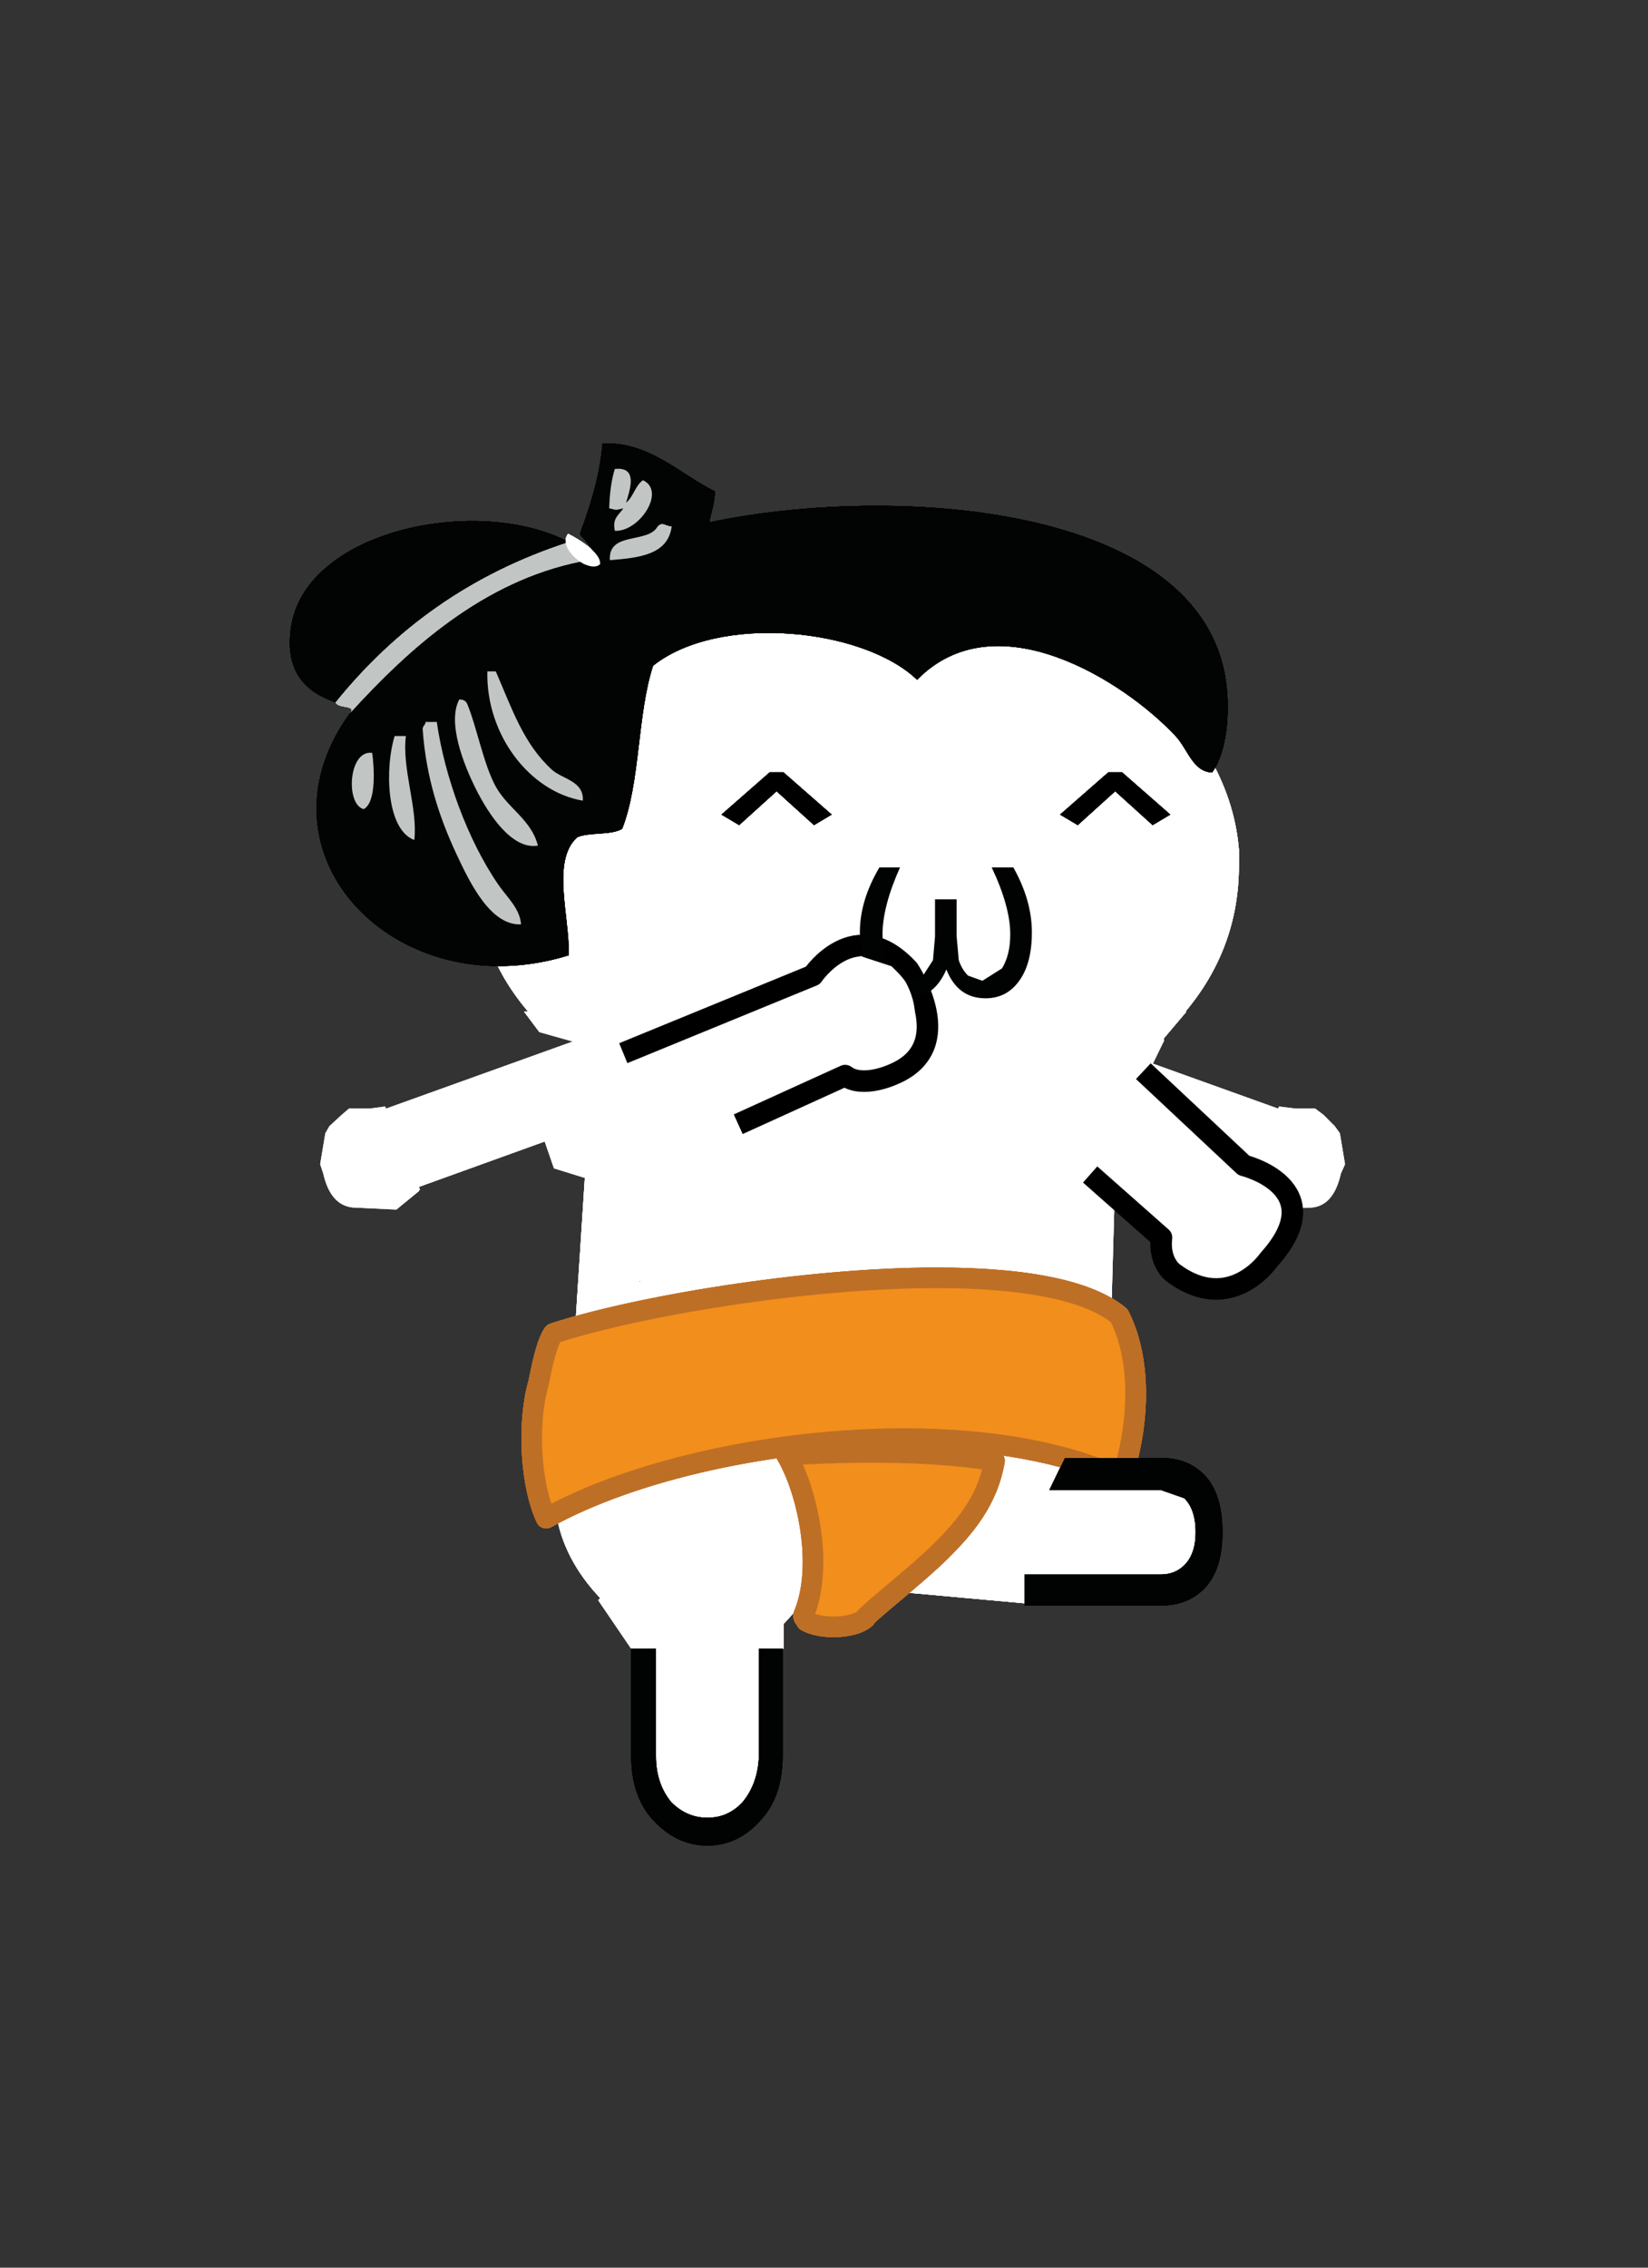 <?xml version="1.0" encoding="UTF-8" standalone="no"?>
<svg
   xmlns:dc="http://purl.org/dc/elements/1.1/"
   xmlns:cc="http://creativecommons.org/ns#"
   xmlns:rdf="http://www.w3.org/1999/02/22-rdf-syntax-ns#"
   xmlns:svg="http://www.w3.org/2000/svg"
   xmlns="http://www.w3.org/2000/svg"
   xmlns:sodipodi="http://sodipodi.sourceforge.net/DTD/sodipodi-0.dtd"
   xmlns:inkscape="http://www.inkscape.org/namespaces/inkscape"
   version="1.1"
   id="front-walking-2"
   x="0px"
   y="0px"
   width="160px"
   height="220px"
   viewBox="0 0 160 220"
   style="enable-background:new 0 0 160 220;"
   xml:space="preserve"
   sodipodi:docname="front-walking-2.svg"
   inkscape:version="1.0.2-2 (e86c870879, 2021-01-15)"><rect x="0" y="0" width="160" height="220" fill="#333333" stroke="none"/><defs
   id="defs4783" /><sodipodi:namedview
   pagecolor="#ffffff"
   bordercolor="#666666"
   borderopacity="1"
   objecttolerance="10"
   gridtolerance="10"
   guidetolerance="10"
   inkscape:pageopacity="0"
   inkscape:pageshadow="2"
   inkscape:window-width="1191"
   inkscape:window-height="824"
   id="namedview4781"
   showgrid="false"
   inkscape:zoom="3.8636364"
   inkscape:cx="80"
   inkscape:cy="110"
   inkscape:window-x="0"
   inkscape:window-y="0"
   inkscape:window-maximized="0"
   inkscape:current-layer="front-walking-2" />
<path
   style="fill:#FFFFFF;"
   d="M61.282,159.95l-3.199-4.699l0.199-0.201c-2.4-2.533-3.832-5.299-4.299-8.299l-0.201-2.4v-1.1  l0.1-0.801l0.4-1.699l0.701-2h0.199v-1.1l0.301-0.301v-0.1v-2.6l0.299-4.801v-0.1l1-15.5h-0.1l-2.9-0.9l-0.9-2.6l-12.199,4.4  l0.1,0.299h-0.1v0.102l-2.199,1.799l-4.201-0.199c-1.467-0.135-2.434-1.234-2.9-3.301l-0.299-0.9l0.5-3l0.4-0.699l1.199-1.1  l0.699-0.6h0.9h1.1l1.5-0.201l0.102,0.201l18.1-6.5l-0.5-1.602l-2.701,0.701l-1.5-2h0.4c-3.533-4.135-5.199-8.867-5-14.201v-1.5  c0.334-6.533,3.9-12.566,10.701-18.1c7.332-6.732,16.1-10.434,26.299-11.1c10.133,0.666,18.834,4.367,26.1,11.1  c6.734,5.533,10.367,11.566,10.9,18.1v1.5c0,5.334-1.732,10.066-5.199,14.201h0.199h-0.1l-2.199,2.6v0.301l-2,1.799l13.1,4.701  l0.1-0.201l1.6,0.201h1.1h0.801l0.801,0.6l1.1,1.1l0.5,0.699l0.5,3l-0.4,0.9c-0.467,2.066-1.4,3.166-2.801,3.301l-4.199,0.199  l-2.301-1.799v-0.102h-0.1l0.1-0.299l-9.898-3.6v-0.102l-2.602-1l0.102,1.102l-0.602,1.799l0.701,0.201v0.1l-0.301-0.1l-0.5,17.699  h-0.1l-0.1,3h0.1v0.199l-0.1,0.801h-0.1l-0.102,1h0.102l-0.301,2.6l-0.1,1.9l-0.1,0.699h-3.602l-1.5,3.1h10.801l2.301,0.801  c0.732,0.734,1.1,1.834,1.1,3.301c0,1.4-0.367,2.467-1.1,3.199c-0.602,0.6-1.367,0.9-2.301,0.9H99.483v2.799l-15.4-1.398h-4.9  l-3.1,3.398v2.4h-0.1h-2.301v10.4c-0.066,1.801-0.6,3.301-1.6,4.5c-0.934,1-2.066,1.5-3.4,1.5s-2.5-0.5-3.5-1.5  c-1-1.199-1.5-2.699-1.5-4.5v-10.4H61.282 M62.083,124.351h0.1l-0.1-0.1V124.351 M54.683,137.251l0.1,0.199L54.683,137.251"
   id="path4394" />
<g
   id="g4398">
	<path
   style="fill:#FFFFFF;"
   d="M61.282,159.95l-3.199-4.699l0.199-0.201c-2.4-2.533-3.832-5.299-4.299-8.299l-0.201-2.4v-1.1   l0.1-0.801l0.4-1.699l0.701-2h0.199v-1.1l0.301-0.301v-0.1v-2.6l0.299-4.801v-0.1l1-15.5h-0.1l-2.9-0.9l-0.9-2.6l-12.199,4.4   l0.1,0.299h-0.1v0.102l-2.199,1.799l-4.201-0.199c-1.467-0.135-2.434-1.234-2.9-3.301l-0.299-0.9l0.5-3l0.4-0.699l1.199-1.1   l0.699-0.6h0.9h1.1l1.5-0.201l0.102,0.201l18.1-6.5l-0.5-1.602l-2.701,0.701l-1.5-2h0.4c-3.533-4.135-5.199-8.867-5-14.201v-1.5   c0.334-6.533,3.9-12.566,10.701-18.1c7.332-6.732,16.1-10.434,26.299-11.1c10.133,0.666,18.834,4.367,26.1,11.1   c6.734,5.533,10.367,11.566,10.9,18.1v1.5c0,5.334-1.732,10.066-5.199,14.201h0.199h-0.1l-2.199,2.6v0.301l-2,1.799l13.1,4.701   l0.1-0.201l1.6,0.201h1.1h0.801l0.801,0.6l1.1,1.1l0.5,0.699l0.5,3l-0.4,0.9c-0.467,2.066-1.4,3.166-2.801,3.301l-4.199,0.199   l-2.301-1.799v-0.102h-0.1l0.1-0.299l-9.898-3.6v-0.102l-2.602-1l0.102,1.102l-0.602,1.799l0.701,0.201v0.1l-0.301-0.1l-0.5,17.699   h-0.1l-0.1,3h0.1v0.199l-0.1,0.801h-0.1l-0.102,1h0.102l-0.301,2.6l-0.1,1.9l-0.1,0.699h-3.602l-1.5,3.1h10.801l2.301,0.801   c0.732,0.734,1.1,1.834,1.1,3.301c0,1.4-0.367,2.467-1.1,3.199c-0.602,0.6-1.367,0.9-2.301,0.9H99.483v2.799l-15.4-1.398h-4.9   l-3.1,3.398v2.4h-0.1h-2.301v10.4c-0.066,1.801-0.6,3.301-1.6,4.5c-0.934,1-2.066,1.5-3.4,1.5s-2.5-0.5-3.5-1.5   c-1-1.199-1.5-2.699-1.5-4.5v-10.4H61.282 M62.083,124.351h0.1l-0.1-0.1V124.351 M54.683,137.251l0.1,0.199L54.683,137.251"
   id="path4396" />
</g>


<path
   style="fill:#010202;"
   d="M63.683,159.95v10.4c0,1.801,0.5,3.301,1.5,4.5c1,1,2.166,1.5,3.5,1.5s2.467-0.5,3.4-1.5  c1-1.199,1.533-2.699,1.6-4.5v-10.4h2.301v10.4c0,2.6-0.701,4.666-2.102,6.199c-1.467,1.668-3.199,2.5-5.199,2.5  s-3.768-0.832-5.301-2.5c-1.398-1.533-2.1-3.6-2.1-6.199v-10.4H63.683"
   id="path4406" />
<g
   id="g4410">
	<path
   style="fill:#010202;"
   d="M63.683,159.95v10.4c0,1.801,0.5,3.301,1.5,4.5c1,1,2.166,1.5,3.5,1.5s2.467-0.5,3.4-1.5   c1-1.199,1.533-2.699,1.6-4.5v-10.4h2.301v10.4c0,2.6-0.701,4.666-2.102,6.199c-1.467,1.668-3.199,2.5-5.199,2.5   s-3.768-0.832-5.301-2.5c-1.398-1.533-2.1-3.6-2.1-6.199v-10.4H63.683"
   id="path4408" />
</g>


<path
   style="fill:#010202;"
   d="M93.083,93.151c0.199,0.6,0.5,1.1,0.9,1.5l1.398,0.5l1.9-1.201c0.533-0.865,0.801-1.967,0.801-3.299  c0-1.801-0.6-3.967-1.801-6.5h2.1c1.201,2.133,1.801,4.232,1.801,6.299s-0.434,3.668-1.301,4.801c-0.799,1.066-1.865,1.6-3.199,1.6  c-1.801,0-3.066-0.934-3.801-2.799c-0.799,1.865-2.066,2.799-3.799,2.799c-1.4,0-2.5-0.566-3.301-1.699  c-0.867-1.135-1.299-2.701-1.299-4.701c0-2.066,0.633-4.166,1.898-6.299h2c-1.133,2.533-1.699,4.699-1.699,6.5  c0,1.332,0.232,2.434,0.699,3.299c0.533,0.801,1.168,1.201,1.9,1.201c0.533,0,1-0.201,1.4-0.6l0.9-1.4l0.199-2.301v-3.6h2.1v3.6  L93.083,93.151"
   id="path4418" />
<g
   id="g4422">
	<path
   style="fill:#010202;"
   d="M93.083,93.151c0.199,0.6,0.5,1.1,0.9,1.5l1.398,0.5l1.9-1.201c0.533-0.865,0.801-1.967,0.801-3.299   c0-1.801-0.6-3.967-1.801-6.5h2.1c1.201,2.133,1.801,4.232,1.801,6.299s-0.434,3.668-1.301,4.801c-0.799,1.066-1.865,1.6-3.199,1.6   c-1.801,0-3.066-0.934-3.801-2.799c-0.799,1.865-2.066,2.799-3.799,2.799c-1.4,0-2.5-0.566-3.301-1.699   c-0.867-1.135-1.299-2.701-1.299-4.701c0-2.066,0.633-4.166,1.898-6.299h2c-1.133,2.533-1.699,4.699-1.699,6.5   c0,1.332,0.232,2.434,0.699,3.299c0.533,0.801,1.168,1.201,1.9,1.201c0.533,0,1-0.201,1.4-0.6l0.9-1.4l0.199-2.301v-3.6h2.1v3.6   L93.083,93.151"
   id="path4420" />
</g>
<path
   d="M74.728,74.93h1.337l4.68,4.099l-1.715,1.018l-3.634-3.285l-3.634,3.285l-1.715-1.018L74.728,74.93z"
   id="path4424" />
<g
   id="g4428">
	<path
   d="M74.728,74.93h1.337l4.68,4.099l-1.715,1.018l-3.634-3.285l-3.634,3.285l-1.715-1.018L74.728,74.93z"
   id="path4426" />
</g>
<g
   id="g4434">
	<g
   id="g4432">
		<path
   d="M74.728,74.93h1.337l4.68,4.099l-1.715,1.018l-3.634-3.285l-3.634,3.285l-1.715-1.018L74.728,74.93z"
   id="path4430" />
	</g>
</g>
<path
   d="M107.603,74.93h1.337l4.68,4.099l-1.715,1.018l-3.634-3.285l-3.634,3.285l-1.715-1.018L107.603,74.93z"
   id="path4436" />
<g
   id="g4440">
	<path
   d="M107.603,74.93h1.337l4.68,4.099l-1.715,1.018l-3.634-3.285l-3.634,3.285l-1.715-1.018L107.603,74.93z"
   id="path4438" />
</g>
<g
   id="g4446">
	<g
   id="g4444">
		<path
   d="M107.603,74.93h1.337l4.68,4.099l-1.715,1.018l-3.634-3.285l-3.634,3.285l-1.715-1.018L107.603,74.93z"
   id="path4442" />
	</g>
</g>
<path
   style="fill-rule:evenodd;clip-rule:evenodd;fill:#F28E1B;"
   d="M84.009,156.997c-1.174,1.008-4.27,1.109-5.727,0.273  c-0.052-0.221-0.273-0.272-0.272-0.545c2.029-4.771,0.358-12.153-1.636-15.545c6.711-0.43,14.111-0.432,20.181,0.545  c-0.683,3.897-2.899,6.444-5.182,8.727C88.985,152.839,83.767,156.876,84.009,156.997z"
   id="path4448" />
<path
   style="fill:#BE6F26;"
   d="M80.916,158.832c-0.718,0-2.078-0.09-3.132-0.695c-0.189-0.109-0.337-0.276-0.422-0.475  c-0.141-0.171-0.354-0.472-0.353-0.941c0-0.133,0.027-0.265,0.08-0.388c1.9-4.47,0.273-11.498-1.578-14.647  c-0.176-0.299-0.184-0.668-0.021-0.976c0.163-0.307,0.474-0.507,0.82-0.529c2.871-0.184,5.666-0.277,8.307-0.277  c4.593,0,8.662,0.28,12.097,0.833c0.264,0.042,0.5,0.189,0.655,0.407c0.155,0.218,0.217,0.489,0.171,0.752  c-0.745,4.252-3.209,7.01-5.46,9.262c-1.271,1.272-3.293,2.972-4.917,4.337c-0.914,0.768-1.938,1.629-2.262,1.952  c-0.059,0.116-0.14,0.221-0.241,0.308C83.528,158.727,81.665,158.832,80.916,158.832z M79.145,156.567  c0.469,0.168,1.099,0.264,1.771,0.264c1.061,0,1.875-0.229,2.291-0.485c0.312-0.4,1.042-1.014,2.669-2.381  c1.595-1.341,3.579-3.01,4.79-4.221c1.928-1.929,3.859-4.068,4.684-7.189c-4.745-0.662-10.762-0.822-17.394-0.467  C79.638,145.875,80.767,152.065,79.145,156.567z"
   id="path4450" />
<g
   id="g4456">
	<path
   style="fill-rule:evenodd;clip-rule:evenodd;fill:#F28E1B;"
   d="M84.009,156.997c-1.174,1.008-4.27,1.109-5.727,0.273   c-0.052-0.221-0.273-0.272-0.272-0.545c2.029-4.771,0.358-12.153-1.636-15.545c6.711-0.43,14.111-0.432,20.181,0.545   c-0.683,3.897-2.899,6.444-5.182,8.727C88.985,152.839,83.767,156.876,84.009,156.997z"
   id="path4452" />
	<path
   style="fill:#BE6F26;"
   d="M80.916,158.832c-0.718,0-2.078-0.09-3.132-0.695c-0.189-0.109-0.337-0.276-0.422-0.475   c-0.141-0.171-0.354-0.472-0.353-0.941c0-0.133,0.027-0.265,0.08-0.388c1.9-4.47,0.273-11.498-1.578-14.647   c-0.176-0.299-0.184-0.668-0.021-0.976c0.163-0.307,0.474-0.507,0.82-0.529c2.871-0.184,5.666-0.277,8.307-0.277   c4.593,0,8.662,0.28,12.097,0.833c0.264,0.042,0.5,0.189,0.655,0.407c0.155,0.218,0.217,0.489,0.171,0.752   c-0.745,4.252-3.209,7.01-5.46,9.262c-1.271,1.272-3.293,2.972-4.917,4.337c-0.914,0.768-1.938,1.629-2.262,1.952   c-0.059,0.116-0.14,0.221-0.241,0.308C83.528,158.727,81.665,158.832,80.916,158.832z M79.145,156.567   c0.469,0.168,1.099,0.264,1.771,0.264c1.061,0,1.875-0.229,2.291-0.485c0.312-0.4,1.042-1.014,2.669-2.381   c1.595-1.341,3.579-3.01,4.79-4.221c1.928-1.929,3.859-4.068,4.684-7.189c-4.745-0.662-10.762-0.822-17.394-0.467   C79.638,145.875,80.767,152.065,79.145,156.567z"
   id="path4454" />
</g>
<path
   style="fill-rule:evenodd;clip-rule:evenodd;fill:#F28E1B;"
   d="M53.731,129.368c11.917-3.917,46.143-8.976,54.932-1.721  c2.357,4.682,1.812,11.099,0.245,15.778c-15.174-7.092-42.468-3.581-55.88,3.858c-1.468-3.071-1.855-8.898-0.818-12.818  C52.302,134.464,52.831,130.641,53.731,129.368z"
   id="path4458" />
<path
   style="fill:#BE6F26;"
   d="M53.028,148.282c-0.103,0-0.205-0.016-0.305-0.047c-0.263-0.084-0.479-0.272-0.598-0.521  c-1.581-3.309-1.978-9.367-0.883-13.505c0.013-0.049,0.029-0.097,0.05-0.143c0.026-0.11,0.063-0.296,0.109-0.531  c0.356-1.765,0.797-3.733,1.513-4.745c0.124-0.175,0.301-0.306,0.504-0.373c7.973-2.62,24.587-5.448,37.526-5.448  c9.039,0,15.215,1.314,18.354,3.906c0.106,0.088,0.194,0.197,0.257,0.321c2.585,5.136,1.851,11.914,0.3,16.545  c-0.091,0.271-0.292,0.489-0.554,0.602c-0.262,0.113-0.559,0.108-0.818-0.013c-5.268-2.462-12.422-3.764-20.688-3.764  c-12.512,0-25.969,2.979-34.282,7.59C53.363,148.24,53.196,148.282,53.028,148.282z M53.172,134.719l0.005,0.001  c-0.874,3.303-0.687,8.112,0.359,11.156c8.638-4.46,21.916-7.31,34.26-7.31c8.028,0,15.079,1.203,20.488,3.486  c1.121-3.982,1.592-9.574-0.42-13.765c-2.801-2.171-8.641-3.318-16.919-3.318c-12.553,0-28.594,2.695-36.55,5.234  c-0.466,0.92-0.856,2.854-1.032,3.728C53.305,134.221,53.25,134.49,53.172,134.719z"
   id="path4460" />
<g
   id="g4466">
	<path
   style="fill-rule:evenodd;clip-rule:evenodd;fill:#F28E1B;"
   d="M53.731,129.368c11.917-3.917,46.143-8.976,54.932-1.721   c2.357,4.682,1.812,11.099,0.245,15.778c-15.174-7.092-42.468-3.581-55.88,3.858c-1.468-3.071-1.855-8.898-0.818-12.818   C52.302,134.464,52.831,130.641,53.731,129.368z"
   id="path4462" />
	<path
   style="fill:#BE6F26;"
   d="M53.028,148.282c-0.103,0-0.205-0.016-0.305-0.047c-0.263-0.084-0.479-0.272-0.598-0.521   c-1.581-3.309-1.978-9.367-0.883-13.505c0.013-0.049,0.029-0.097,0.05-0.143c0.026-0.11,0.063-0.296,0.109-0.531   c0.356-1.765,0.797-3.733,1.513-4.745c0.124-0.175,0.301-0.306,0.504-0.373c7.973-2.62,24.587-5.448,37.526-5.448   c9.039,0,15.215,1.314,18.354,3.906c0.106,0.088,0.194,0.197,0.257,0.321c2.585,5.136,1.851,11.914,0.3,16.545   c-0.091,0.271-0.292,0.489-0.554,0.602c-0.262,0.113-0.559,0.108-0.818-0.013c-5.268-2.462-12.422-3.764-20.688-3.764   c-12.512,0-25.969,2.979-34.282,7.59C53.363,148.24,53.196,148.282,53.028,148.282z M53.172,134.719l0.005,0.001   c-0.874,3.303-0.687,8.112,0.359,11.156c8.638-4.46,21.916-7.31,34.26-7.31c8.028,0,15.079,1.203,20.488,3.486   c1.121-3.982,1.592-9.574-0.42-13.765c-2.801-2.171-8.641-3.318-16.919-3.318c-12.553,0-28.594,2.695-36.55,5.234   c-0.466,0.92-0.856,2.854-1.032,3.728C53.305,134.221,53.25,134.49,53.172,134.719z"
   id="path4464" />
</g>
<path
   style="fill-rule:evenodd;clip-rule:evenodd;fill:#020303;"
   d="M56.314,54.498c0.222,0.052,0.272,0.273,0.546,0.272  c2.091-0.724-0.636-2.742-0.546-3c0.971-2.666,1.882-5.391,2.183-8.727c4.408-0.282,7.548,2.972,10.909,4.636  c-0.016,1.167-0.367,1.998-0.546,3c17.608-3.737,47.831-1.902,50.181,15.545c0.391,2.905,0.083,6.733-1.364,8.727  c-1.898-0.107-2.333-2.247-3.545-3.545c-4.923-5.27-17.408-13.29-25.091-5.455c-5.251-5.037-19.248-6.447-25.635-1.364  c-1.546,4.727-1.23,11.314-3,15.818c-1.074,0.654-3.148,0.306-4.363,0.818c-2.537,2.296-0.739,7.63-0.818,11.454  c-16.66,5.176-31.152-9.768-21.272-23.454C39.759,62.848,46.941,56.399,56.314,54.498z"
   id="path4468" />
<g
   id="g4472">
	<path
   style="fill-rule:evenodd;clip-rule:evenodd;fill:#020303;"
   d="M56.314,54.498c0.222,0.052,0.272,0.273,0.546,0.272   c2.091-0.724-0.636-2.742-0.546-3c0.971-2.666,1.882-5.391,2.183-8.727c4.408-0.282,7.548,2.972,10.909,4.636   c-0.016,1.167-0.367,1.998-0.546,3c17.608-3.737,47.831-1.902,50.181,15.545c0.391,2.905,0.083,6.733-1.364,8.727   c-1.898-0.107-2.333-2.247-3.545-3.545c-4.923-5.27-17.408-13.29-25.091-5.455c-5.251-5.037-19.248-6.447-25.635-1.364   c-1.546,4.727-1.23,11.314-3,15.818c-1.074,0.654-3.148,0.306-4.363,0.818c-2.537,2.296-0.739,7.63-0.818,11.454   c-16.66,5.176-31.152-9.768-21.272-23.454C39.759,62.848,46.941,56.399,56.314,54.498z"
   id="path4470" />
</g>
<path
   style="fill-rule:evenodd;clip-rule:evenodd;fill:#020303;"
   d="M59.314,45.498c-0.347,1.107-0.504,2.405-0.545,3.818  c0.84,0.191,0.524,0.191,1.363,0c-0.369,0.63-1.096,0.903-0.818,2.182c2.361,0.13,5.014-3.857,2.728-4.909  c-0.75,0.522-0.926,1.62-1.636,2.182C60.773,47.527,61.609,45.246,59.314,45.498z"
   id="path4474" />
<g
   id="g4478">
	<path
   style="fill-rule:evenodd;clip-rule:evenodd;fill:#020303;"
   d="M59.314,45.498c-0.347,1.107-0.504,2.405-0.545,3.818   c0.84,0.191,0.524,0.191,1.363,0c-0.369,0.63-1.096,0.903-0.818,2.182c2.361,0.13,5.014-3.857,2.728-4.909   c-0.75,0.522-0.926,1.62-1.636,2.182C60.773,47.527,61.609,45.246,59.314,45.498z"
   id="path4476" />
</g>
<path
   style="fill-rule:evenodd;clip-rule:evenodd;fill:#020303;"
   d="M62.86,50.68c-0.926,1.711-4.815,0.457-4.636,3.273  c2.868-0.222,5.65-0.531,6-3.273C63.545,50.65,63.38,50.169,62.86,50.68z"
   id="path4480" />
<g
   id="g4484">
	<path
   style="fill-rule:evenodd;clip-rule:evenodd;fill:#020303;"
   d="M62.86,50.68c-0.926,1.711-4.815,0.457-4.636,3.273   c2.868-0.222,5.65-0.531,6-3.273C63.545,50.65,63.38,50.169,62.86,50.68z"
   id="path4482" />
</g>
<path
   style="fill-rule:evenodd;clip-rule:evenodd;fill:#020303;"
   d="M47.315,65.134c-0.142,6.164,4.12,11.678,9.272,12.545  c0.104-1.923-2.002-2.091-3-3c-2.745-2.503-3.849-5.841-5.454-9.545C47.861,65.134,47.588,65.134,47.315,65.134z"
   id="path4486" />
<g
   id="g4490">
	<path
   style="fill-rule:evenodd;clip-rule:evenodd;fill:#020303;"
   d="M47.315,65.134c-0.142,6.164,4.12,11.678,9.272,12.545   c0.104-1.923-2.002-2.091-3-3c-2.745-2.503-3.849-5.841-5.454-9.545C47.861,65.134,47.588,65.134,47.315,65.134z"
   id="path4488" />
</g>
<path
   style="fill-rule:evenodd;clip-rule:evenodd;fill:#020303;"
   d="M48.134,76.315c-1.169-2.113-1.842-5.746-2.728-7.909  c-0.111-0.343-0.352-0.558-0.818-0.545c-1.166,2.207,0.364,6.199,1.637,8.727c1.227,2.437,3.486,5.876,6,5.454  C51.586,79.514,49.305,78.434,48.134,76.315z"
   id="path4492" />
<g
   id="g4496">
	<path
   style="fill-rule:evenodd;clip-rule:evenodd;fill:#020303;"
   d="M48.134,76.315c-1.169-2.113-1.842-5.746-2.728-7.909   c-0.111-0.343-0.352-0.558-0.818-0.545c-1.166,2.207,0.364,6.199,1.637,8.727c1.227,2.437,3.486,5.876,6,5.454   C51.586,79.514,49.305,78.434,48.134,76.315z"
   id="path4494" />
</g>
<path
   style="fill-rule:evenodd;clip-rule:evenodd;fill:#020303;"
   d="M41.315,70.043c-0.015,0.349-0.35,0.377-0.272,0.818  c0.331,4.545,1.592,8.404,3.272,12c1.335,2.854,3.322,6.949,6.272,6.818c-0.111-1.539-1.343-2.606-2.182-3.818  c-3.029-4.375-5.256-10.615-6-15.818C42.043,70.043,41.68,70.043,41.315,70.043z"
   id="path4498" />
<g
   id="g4502">
	<path
   style="fill-rule:evenodd;clip-rule:evenodd;fill:#020303;"
   d="M41.315,70.043c-0.015,0.349-0.35,0.377-0.272,0.818   c0.331,4.545,1.592,8.404,3.272,12c1.335,2.854,3.322,6.949,6.272,6.818c-0.111-1.539-1.343-2.606-2.182-3.818   c-3.029-4.375-5.256-10.615-6-15.818C42.043,70.043,41.68,70.043,41.315,70.043z"
   id="path4500" />
</g>
<path
   style="fill-rule:evenodd;clip-rule:evenodd;fill:#020303;"
   d="M38.315,71.407c-0.938,3.005-0.866,9.052,1.909,10.09  c0.356-3.054-1.212-6.865-0.818-10.09C39.043,71.407,38.68,71.407,38.315,71.407z"
   id="path4504" />
<g
   id="g4508">
	<path
   style="fill-rule:evenodd;clip-rule:evenodd;fill:#020303;"
   d="M38.315,71.407c-0.938,3.005-0.866,9.052,1.909,10.09   c0.356-3.054-1.212-6.865-0.818-10.09C39.043,71.407,38.68,71.407,38.315,71.407z"
   id="path4506" />
</g>
<path
   style="fill-rule:evenodd;clip-rule:evenodd;fill:#020303;"
   d="M35.316,78.497c1.271-0.687,0.992-4.211,0.817-5.454  C33.822,72.71,33.521,78.077,35.316,78.497z"
   id="path4510" />
<g
   id="g4514">
	<path
   style="fill-rule:evenodd;clip-rule:evenodd;fill:#020303;"
   d="M35.316,78.497c1.271-0.687,0.992-4.211,0.817-5.454   C33.822,72.71,33.521,78.077,35.316,78.497z"
   id="path4512" />
</g>
<path
   style="fill-rule:evenodd;clip-rule:evenodd;fill:#020303;"
   d="M32.588,68.134c-2.776-0.932-4.912-2.82-4.363-7.091  c1.238-9.625,18.136-13.094,27-8.454C45.602,55.694,38.275,61.095,32.588,68.134z"
   id="path4516" />
<g
   id="g4520">
	<path
   style="fill-rule:evenodd;clip-rule:evenodd;fill:#020303;"
   d="M32.588,68.134c-2.776-0.932-4.912-2.82-4.363-7.091   c1.238-9.625,18.136-13.094,27-8.454C45.602,55.694,38.275,61.095,32.588,68.134z"
   id="path4518" />
</g>
<path
   style="fill-rule:evenodd;clip-rule:evenodd;fill:#C1C6C4;"
   d="M55.225,52.589c0.933-0.024,0.158,1.66,1.09,1.636  c0,0.091,0,0.182,0,0.273c-9.373,1.901-16.556,8.35-22.362,14.727c0.829-0.862-1.161-0.442-1.364-1.091  C38.275,61.095,45.602,55.694,55.225,52.589z"
   id="path4522" />
<g
   id="g4526">
	<path
   style="fill-rule:evenodd;clip-rule:evenodd;fill:#C1C6C4;"
   d="M55.225,52.589c0.933-0.024,0.158,1.66,1.09,1.636   c0,0.091,0,0.182,0,0.273c-9.373,1.901-16.556,8.35-22.362,14.727c0.829-0.862-1.161-0.442-1.364-1.091   C38.275,61.095,45.602,55.694,55.225,52.589z"
   id="path4524" />
</g>
<path
   style="fill-rule:evenodd;clip-rule:evenodd;fill:#C1C6C4;"
   d="M60.784,48.771c0.71-0.563,0.886-1.66,1.636-2.182  c2.286,1.052-0.366,5.04-2.728,4.909c-0.277-1.278,0.449-1.551,0.818-2.182c-0.839,0.191-0.523,0.191-1.363,0  c0.041-1.414,0.198-2.711,0.545-3.818C61.987,45.246,61.151,47.527,60.784,48.771z"
   id="path4528" />
<g
   id="g4532">
	<path
   style="fill-rule:evenodd;clip-rule:evenodd;fill:#C1C6C4;"
   d="M60.784,48.771c0.71-0.563,0.886-1.66,1.636-2.182   c2.286,1.052-0.366,5.04-2.728,4.909c-0.277-1.278,0.449-1.551,0.818-2.182c-0.839,0.191-0.523,0.191-1.363,0   c0.041-1.414,0.198-2.711,0.545-3.818C61.987,45.246,61.151,47.527,60.784,48.771z"
   id="path4530" />
</g>
<path
   style="fill-rule:evenodd;clip-rule:evenodd;fill:#C1C6C4;"
   d="M42.406,70.043c0.744,5.203,2.971,11.442,6,15.818  c0.839,1.211,2.07,2.279,2.182,3.818c-2.95,0.131-4.938-3.963-6.272-6.818c-1.681-3.596-2.941-7.455-3.272-12  c-0.077-0.44,0.258-0.469,0.272-0.818C41.68,70.043,42.043,70.043,42.406,70.043z"
   id="path4534" />
<g
   id="g4538">
	<path
   style="fill-rule:evenodd;clip-rule:evenodd;fill:#C1C6C4;"
   d="M42.406,70.043c0.744,5.203,2.971,11.442,6,15.818   c0.839,1.211,2.07,2.279,2.182,3.818c-2.95,0.131-4.938-3.963-6.272-6.818c-1.681-3.596-2.941-7.455-3.272-12   c-0.077-0.44,0.258-0.469,0.272-0.818C41.68,70.043,42.043,70.043,42.406,70.043z"
   id="path4536" />
</g>
<path
   style="fill-rule:evenodd;clip-rule:evenodd;fill:#C1C6C4;"
   d="M39.406,71.407c-0.394,3.226,1.175,7.036,0.818,10.09  c-2.775-1.039-2.848-7.085-1.909-10.09C38.68,71.407,39.043,71.407,39.406,71.407z"
   id="path4540" />
<g
   id="g4544">
	<path
   style="fill-rule:evenodd;clip-rule:evenodd;fill:#C1C6C4;"
   d="M39.406,71.407c-0.394,3.226,1.175,7.036,0.818,10.09   c-2.775-1.039-2.848-7.085-1.909-10.09C38.68,71.407,39.043,71.407,39.406,71.407z"
   id="path4542" />
</g>
<path
   style="fill-rule:evenodd;clip-rule:evenodd;fill:#C1C6C4;"
   d="M36.134,73.043c0.175,1.243,0.454,4.768-0.817,5.454  C33.521,78.077,33.822,72.71,36.134,73.043z"
   id="path4546" />
<g
   id="g4550">
	<path
   style="fill-rule:evenodd;clip-rule:evenodd;fill:#C1C6C4;"
   d="M36.134,73.043c0.175,1.243,0.454,4.768-0.817,5.454   C33.521,78.077,33.822,72.71,36.134,73.043z"
   id="path4548" />
</g>
<path
   style="fill-rule:evenodd;clip-rule:evenodd;fill:#C1C6C4;"
   d="M52.225,82.042c-2.514,0.422-4.773-3.018-6-5.454  c-1.272-2.528-2.803-6.521-1.637-8.727c0.467-0.012,0.707,0.203,0.818,0.545c0.886,2.163,1.559,5.795,2.728,7.909  C49.305,78.434,51.586,79.514,52.225,82.042z"
   id="path4552" />
<g
   id="g4556">
	<path
   style="fill-rule:evenodd;clip-rule:evenodd;fill:#C1C6C4;"
   d="M52.225,82.042c-2.514,0.422-4.773-3.018-6-5.454   c-1.272-2.528-2.803-6.521-1.637-8.727c0.467-0.012,0.707,0.203,0.818,0.545c0.886,2.163,1.559,5.795,2.728,7.909   C49.305,78.434,51.586,79.514,52.225,82.042z"
   id="path4554" />
</g>
<path
   style="fill-rule:evenodd;clip-rule:evenodd;fill:#C1C6C4;"
   d="M65.213,51.069c-0.35,2.742-3.132,3.051-6,3.273  c-0.18-2.816,3.71-1.562,4.636-3.273C64.368,50.558,64.533,51.039,65.213,51.069z"
   id="path4558" />
<g
   id="g4562">
	<path
   style="fill-rule:evenodd;clip-rule:evenodd;fill:#C1C6C4;"
   d="M65.213,51.069c-0.35,2.742-3.132,3.051-6,3.273   c-0.18-2.816,3.71-1.562,4.636-3.273C64.368,50.558,64.533,51.039,65.213,51.069z"
   id="path4560" />
</g>
<path
   style="fill-rule:evenodd;clip-rule:evenodd;fill:#C1C6C4;"
   d="M48.134,65.134c1.605,3.705,2.709,7.042,5.454,9.545  c0.998,0.909,3.104,1.077,3,3c-5.152-0.867-9.414-6.381-9.272-12.545C47.588,65.134,47.861,65.134,48.134,65.134z"
   id="path4564" />
<g
   id="g4568">
	<path
   style="fill-rule:evenodd;clip-rule:evenodd;fill:#C1C6C4;"
   d="M48.134,65.134c1.605,3.705,2.709,7.042,5.454,9.545   c0.998,0.909,3.104,1.077,3,3c-5.152-0.867-9.414-6.381-9.272-12.545C47.588,65.134,47.861,65.134,48.134,65.134z"
   id="path4566" />
</g>
<path
   style="fill-rule:evenodd;clip-rule:evenodd;fill:#FFFFFF;"
   d="M55.161,51.793c0.856,0.426,3.195,1.781,3.105,2.935  C57.263,55.748,53.999,53.198,55.161,51.793z"
   id="path4570" />
<g
   id="g4574">
	<path
   style="fill-rule:evenodd;clip-rule:evenodd;fill:#FFFFFF;"
   d="M55.161,51.793c0.856,0.426,3.195,1.781,3.105,2.935   C57.263,55.748,53.999,53.198,55.161,51.793z"
   id="path4572" />
</g>
<g
   id="g4648">
	<g
   id="g4578">
		<path
   style="fill-rule:evenodd;clip-rule:evenodd;fill:#020303;"
   d="M56.314,54.498c0.222,0.052,0.272,0.273,0.546,0.272    c2.091-0.724-0.636-2.742-0.546-3c0.971-2.666,1.882-5.391,2.183-8.727c4.408-0.282,7.548,2.972,10.909,4.636    c-0.016,1.167-0.367,1.998-0.546,3c17.608-3.737,47.831-1.902,50.181,15.545c0.391,2.905,0.083,6.733-1.364,8.727    c-1.898-0.107-2.333-2.247-3.545-3.545c-4.923-5.27-17.408-13.29-25.091-5.455c-5.251-5.037-19.248-6.447-25.635-1.364    c-1.546,4.727-1.23,11.314-3,15.818c-1.074,0.654-3.148,0.306-4.363,0.818c-2.537,2.296-0.739,7.63-0.818,11.454    c-16.66,5.176-31.152-9.768-21.272-23.454C39.759,62.848,46.941,56.399,56.314,54.498z"
   id="path4576" />
	</g>
	<g
   id="g4582">
		<path
   style="fill-rule:evenodd;clip-rule:evenodd;fill:#020303;"
   d="M59.314,45.498c-0.347,1.107-0.504,2.405-0.545,3.818    c0.84,0.191,0.524,0.191,1.363,0c-0.369,0.63-1.096,0.903-0.818,2.182c2.361,0.13,5.014-3.857,2.728-4.909    c-0.75,0.522-0.926,1.62-1.636,2.182C60.773,47.527,61.609,45.246,59.314,45.498z"
   id="path4580" />
	</g>
	<g
   id="g4586">
		<path
   style="fill-rule:evenodd;clip-rule:evenodd;fill:#020303;"
   d="M62.86,50.68c-0.926,1.711-4.815,0.457-4.636,3.273    c2.868-0.222,5.65-0.531,6-3.273C63.545,50.65,63.38,50.169,62.86,50.68z"
   id="path4584" />
	</g>
	<g
   id="g4590">
		<path
   style="fill-rule:evenodd;clip-rule:evenodd;fill:#020303;"
   d="M47.315,65.134c-0.142,6.164,4.12,11.678,9.272,12.545    c0.104-1.923-2.002-2.091-3-3c-2.745-2.503-3.849-5.841-5.454-9.545C47.861,65.134,47.588,65.134,47.315,65.134z"
   id="path4588" />
	</g>
	<g
   id="g4594">
		<path
   style="fill-rule:evenodd;clip-rule:evenodd;fill:#020303;"
   d="M48.134,76.315c-1.169-2.113-1.842-5.746-2.728-7.909    c-0.111-0.343-0.352-0.558-0.818-0.545c-1.166,2.207,0.364,6.199,1.637,8.727c1.227,2.437,3.486,5.876,6,5.454    C51.586,79.514,49.305,78.434,48.134,76.315z"
   id="path4592" />
	</g>
	<g
   id="g4598">
		<path
   style="fill-rule:evenodd;clip-rule:evenodd;fill:#020303;"
   d="M41.315,70.043c-0.015,0.349-0.35,0.377-0.272,0.818    c0.331,4.545,1.592,8.404,3.272,12c1.335,2.854,3.322,6.949,6.272,6.818c-0.111-1.539-1.343-2.606-2.182-3.818    c-3.029-4.375-5.256-10.615-6-15.818C42.043,70.043,41.68,70.043,41.315,70.043z"
   id="path4596" />
	</g>
	<g
   id="g4602">
		<path
   style="fill-rule:evenodd;clip-rule:evenodd;fill:#020303;"
   d="M38.315,71.407c-0.938,3.005-0.866,9.052,1.909,10.09    c0.356-3.054-1.212-6.865-0.818-10.09C39.043,71.407,38.68,71.407,38.315,71.407z"
   id="path4600" />
	</g>
	<g
   id="g4606">
		<path
   style="fill-rule:evenodd;clip-rule:evenodd;fill:#020303;"
   d="M35.316,78.497c1.271-0.687,0.992-4.211,0.817-5.454    C33.822,72.71,33.521,78.077,35.316,78.497z"
   id="path4604" />
	</g>
	<g
   id="g4610">
		<path
   style="fill-rule:evenodd;clip-rule:evenodd;fill:#020303;"
   d="M32.588,68.134c-2.776-0.932-4.912-2.82-4.363-7.091    c1.238-9.625,18.136-13.094,27-8.454C45.602,55.694,38.275,61.095,32.588,68.134z"
   id="path4608" />
	</g>
	<g
   id="g4614">
		<path
   style="fill-rule:evenodd;clip-rule:evenodd;fill:#C1C6C4;"
   d="M55.225,52.589c0.933-0.024,0.158,1.66,1.09,1.636    c0,0.091,0,0.182,0,0.273c-9.373,1.901-16.556,8.35-22.362,14.727c0.829-0.862-1.161-0.442-1.364-1.091    C38.275,61.095,45.602,55.694,55.225,52.589z"
   id="path4612" />
	</g>
	<g
   id="g4618">
		<path
   style="fill-rule:evenodd;clip-rule:evenodd;fill:#C1C6C4;"
   d="M60.784,48.771c0.71-0.563,0.886-1.66,1.636-2.182    c2.286,1.052-0.366,5.04-2.728,4.909c-0.277-1.278,0.449-1.551,0.818-2.182c-0.839,0.191-0.523,0.191-1.363,0    c0.041-1.414,0.198-2.711,0.545-3.818C61.987,45.246,61.151,47.527,60.784,48.771z"
   id="path4616" />
	</g>
	<g
   id="g4622">
		<path
   style="fill-rule:evenodd;clip-rule:evenodd;fill:#C1C6C4;"
   d="M42.406,70.043c0.744,5.203,2.971,11.442,6,15.818    c0.839,1.211,2.07,2.279,2.182,3.818c-2.95,0.131-4.938-3.963-6.272-6.818c-1.681-3.596-2.941-7.455-3.272-12    c-0.077-0.44,0.258-0.469,0.272-0.818C41.68,70.043,42.043,70.043,42.406,70.043z"
   id="path4620" />
	</g>
	<g
   id="g4626">
		<path
   style="fill-rule:evenodd;clip-rule:evenodd;fill:#C1C6C4;"
   d="M39.406,71.407c-0.394,3.226,1.175,7.036,0.818,10.09    c-2.775-1.039-2.848-7.085-1.909-10.09C38.68,71.407,39.043,71.407,39.406,71.407z"
   id="path4624" />
	</g>
	<g
   id="g4630">
		<path
   style="fill-rule:evenodd;clip-rule:evenodd;fill:#C1C6C4;"
   d="M36.134,73.043c0.175,1.243,0.454,4.768-0.817,5.454    C33.521,78.077,33.822,72.71,36.134,73.043z"
   id="path4628" />
	</g>
	<g
   id="g4634">
		<path
   style="fill-rule:evenodd;clip-rule:evenodd;fill:#C1C6C4;"
   d="M52.225,82.042c-2.514,0.422-4.773-3.018-6-5.454    c-1.272-2.528-2.803-6.521-1.637-8.727c0.467-0.012,0.707,0.203,0.818,0.545c0.886,2.163,1.559,5.795,2.728,7.909    C49.305,78.434,51.586,79.514,52.225,82.042z"
   id="path4632" />
	</g>
	<g
   id="g4638">
		<path
   style="fill-rule:evenodd;clip-rule:evenodd;fill:#C1C6C4;"
   d="M65.213,51.069c-0.35,2.742-3.132,3.051-6,3.273    c-0.18-2.816,3.71-1.562,4.636-3.273C64.368,50.558,64.533,51.039,65.213,51.069z"
   id="path4636" />
	</g>
	<g
   id="g4642">
		<path
   style="fill-rule:evenodd;clip-rule:evenodd;fill:#C1C6C4;"
   d="M48.134,65.134c1.605,3.705,2.709,7.042,5.454,9.545    c0.998,0.909,3.104,1.077,3,3c-5.152-0.867-9.414-6.381-9.272-12.545C47.588,65.134,47.861,65.134,48.134,65.134z"
   id="path4640" />
	</g>
	<g
   id="g4646">
		<path
   style="fill-rule:evenodd;clip-rule:evenodd;fill:#FFFFFF;"
   d="M55.161,51.793c0.856,0.426,3.195,1.781,3.105,2.935    C57.263,55.748,53.999,53.198,55.161,51.793z"
   id="path4644" />
	</g>
</g>
<path
   style="fill:#010202;"
   d="M99.483,152.751h13.199c0.934,0,1.699-0.301,2.301-0.9c0.732-0.732,1.1-1.799,1.1-3.199  c0-1.467-0.367-2.566-1.1-3.301l-2.301-0.801h-10.801l1.5-3.1h3.602h5.799c1.668,0,3.033,0.533,4.1,1.6  c1.201,1.201,1.801,3.068,1.801,5.602c0,2.467-0.6,4.299-1.801,5.5c-1.066,1.066-2.432,1.6-4.1,1.6H99.483v-0.201V152.751"
   id="path4650" />
<g
   id="g4654">
	<path
   style="fill:#010202;"
   d="M99.483,152.751h13.199c0.934,0,1.699-0.301,2.301-0.9c0.732-0.732,1.1-1.799,1.1-3.199   c0-1.467-0.367-2.566-1.1-3.301l-2.301-0.801h-10.801l1.5-3.1h3.602h5.799c1.668,0,3.033,0.533,4.1,1.6   c1.201,1.201,1.801,3.068,1.801,5.602c0,2.467-0.6,4.299-1.801,5.5c-1.066,1.066-2.432,1.6-4.1,1.6H99.483v-0.201V152.751"
   id="path4652" />
</g>

<g
   style="clip-rule:evenodd;fill-rule:evenodd;stroke-linecap:square;stroke-linejoin:round;stroke-miterlimit:1.5"
   id="g5338"><path
     d="m 61.282,159.95 -3.199,-4.699 0.199,-0.201 c -2.4,-2.533 -3.832,-5.299 -4.299,-8.299 l -0.201,-2.4 v -1.1 l 0.1,-0.801 0.4,-1.699 0.701,-2 h 0.199 v -1.1 l 0.301,-0.301 v -2.7 l 0.299,-4.801 v -0.1 l 1,-15.5 h -0.1 l -1.098,-13.199 -3.201,-0.901 -1.5,-2 h 0.4 c -3.533,-4.135 -5.199,-8.867 -5,-14.201 v -1.5 c 0.334,-6.533 3.9,-12.566 10.701,-18.1 7.332,-6.732 16.1,-10.434 26.299,-11.1 10.133,0.666 18.834,4.367 26.1,11.1 6.734,5.533 10.367,11.566 10.9,18.1 v 1.5 c 0,5.334 -1.732,10.066 -5.199,14.201 h 0.199 -0.1 l -2.199,2.6 v 0.301 l -2,1.799 -2.497,8.7 -0.602,1.799 0.701,0.201 v 0.1 l -0.301,-0.1 -0.5,17.699 h -0.1 l -0.1,3 h 0.1 v 0.199 l -0.1,0.801 h -0.1 l -0.102,1 h 0.102 l -0.301,2.6 -0.1,1.9 -0.1,0.699 h -3.602 l -1.5,3.1 h 10.801 l 2.301,0.801 c 0.732,0.734 1.1,1.834 1.1,3.301 0,1.4 -0.367,2.467 -1.1,3.199 -0.602,0.6 -1.367,0.9 -2.301,0.9 h -13.2 v 2.799 l -15.4,-1.398 h -4.9 l -3.1,3.398 v 2.4 h -2.401 v 10.4 c -0.066,1.801 -0.6,3.301 -1.6,4.5 -0.934,1 -2.066,1.5 -3.4,1.5 -1.334,0 -2.5,-0.5 -3.5,-1.5 -1,-1.199 -1.5,-2.699 -1.5,-4.5 v -10.4 h -2.4 m 0.801,-35.596 h 0.1 l -0.1,-0.1 v 0.1 m -7.4,12.9 0.1,0.199 -0.1,-0.199"
     style="fill:#ffffff;fill-rule:nonzero"
     id="path4787" /><g
     id="g4795">
        <path
   d="m 61.282,159.95 -3.199,-4.699 0.199,-0.201 c -2.4,-2.533 -3.832,-5.299 -4.299,-8.299 l -0.201,-2.4 v -1.1 l 0.1,-0.801 0.4,-1.699 0.701,-2 h 0.199 v -1.1 l 0.301,-0.301 v -2.7 l 0.299,-4.801 v -0.1 l 1,-15.5 h -0.1 l -1.098,-13.199 -0.5,-1.602 -2.701,0.701 -1.5,-2 h 0.4 c -3.533,-4.135 -5.199,-8.867 -5,-14.201 v -1.5 c 0.334,-6.533 3.9,-12.566 10.701,-18.1 7.332,-6.732 16.1,-10.434 26.299,-11.1 10.133,0.666 18.834,4.367 26.1,11.1 6.734,5.533 10.367,11.566 10.9,18.1 v 1.5 c 0,5.334 -1.732,10.066 -5.199,14.201 h 0.199 -0.1 l -2.199,2.6 v 0.301 l -1.571,3.228 8.829,8.74 4.388,2.388 0.826,3.799 -2.441,3.344 -2.572,1.814 -2.587,0.329 c -2.245,0.801 -4.159,-0.388 -5.642,-4.158 l -5.168,-5.39 -0.218,15.247 0.757,3.857 h 0.1 v 0.199 l -0.1,0.801 h -0.1 l -0.102,1 h 0.102 l -0.301,2.6 -0.1,1.9 -0.1,0.699 h -3.602 l -1.5,3.1 h 10.801 l 2.301,0.801 c 0.732,0.734 1.1,1.834 1.1,3.301 0,1.4 -0.367,2.467 -1.1,3.199 -0.602,0.6 -1.367,0.9 -2.301,0.9 h -13.2 v 2.799 l -15.4,-1.398 h -4.9 l -3.1,3.398 v 2.4 h -2.401 v 10.4 c -0.066,1.801 -0.6,3.301 -1.6,4.5 -0.934,1 -2.066,1.5 -3.4,1.5 -1.334,0 -2.5,-0.5 -3.5,-1.5 -1,-1.199 -1.5,-2.699 -1.5,-4.5 v -10.4 h -2.4 m 0.801,-35.596 h 0.1 l -0.1,-0.1 v 0.1 m -7.4,12.9 0.1,0.199 -0.1,-0.199"
   style="fill:#ffffff;fill-rule:nonzero"
   id="path4789" />
        <path
   d="m 61.48,101.779 17.429,-7.143 c 0,0 4.143,-6.143 9.285,-0.571 0,0 5,7.428 -1.428,10.143 0,0 -3,1.428 -4.714,0.143 l -9.429,4.285"
   style="fill:none;stroke:#000000;stroke-width:2.09px"
   id="path4791" />
        <path
   d="m 111.766,104.636 9,8.429 c 0,0 8.714,2.143 2.428,9.143 0,0 -3.714,5.428 -9.285,1.285 0,0 -1.429,-1 -1.143,-3.428 l -6.143,-5.429"
   style="fill:none;stroke:#000000;stroke-width:2.09px"
   id="path4793" />
    </g><path
     d="m 63.683,159.95 v 10.4 c 0,1.801 0.5,3.301 1.5,4.5 1,1 2.166,1.5 3.5,1.5 1.334,0 2.467,-0.5 3.4,-1.5 1,-1.199 1.533,-2.699 1.6,-4.5 v -10.4 h 2.301 v 10.4 c 0,2.6 -0.701,4.666 -2.102,6.199 -1.467,1.668 -3.199,2.5 -5.199,2.5 -2,0 -3.768,-0.832 -5.301,-2.5 -1.398,-1.533 -2.1,-3.6 -2.1,-6.199 v -10.4 h 2.401"
     style="fill:#010202;fill-rule:nonzero"
     id="path4797" /><g
     id="g4801">
        <path
   d="m 63.683,159.95 v 10.4 c 0,1.801 0.5,3.301 1.5,4.5 1,1 2.166,1.5 3.5,1.5 1.334,0 2.467,-0.5 3.4,-1.5 1,-1.199 1.533,-2.699 1.6,-4.5 v -10.4 h 2.301 v 10.4 c 0,2.6 -0.701,4.666 -2.102,6.199 -1.467,1.668 -3.199,2.5 -5.199,2.5 -2,0 -3.768,-0.832 -5.301,-2.5 -1.398,-1.533 -2.1,-3.6 -2.1,-6.199 v -10.4 h 2.401"
   style="fill:#010202;fill-rule:nonzero"
   id="path4799" />
    </g><path
     d="m 93.083,93.151 c 0.199,0.6 0.5,1.1 0.9,1.5 l 1.398,0.5 1.9,-1.201 c 0.533,-0.865 0.801,-1.967 0.801,-3.299 0,-1.801 -0.6,-3.967 -1.801,-6.5 h 2.1 c 1.201,2.133 1.801,4.232 1.801,6.299 0,2.067 -0.434,3.668 -1.301,4.801 -0.799,1.066 -1.865,1.6 -3.199,1.6 -1.801,0 -3.066,-0.934 -3.801,-2.799 -0.799,1.865 -2.066,2.799 -3.799,2.799 -1.4,0 -2.5,-0.566 -3.301,-1.699 -0.867,-1.135 -1.299,-2.701 -1.299,-4.701 0,-2.066 0.633,-4.166 1.898,-6.299 h 2 c -1.133,2.533 -1.699,4.699 -1.699,6.5 0,1.332 0.232,2.434 0.699,3.299 0.533,0.801 1.168,1.201 1.9,1.201 0.533,0 1,-0.201 1.4,-0.6 l 0.9,-1.4 0.199,-2.301 v -3.6 h 2.1 v 3.6 l 0.204,2.3"
     style="fill:#010202;fill-rule:nonzero"
     id="path4803" /><g
     id="g4807">
        <path
   d="m 83.526,92.752 3.019,0.987 c 0,0 1.096,0.993 1.435,1.634 0.864,1.639 0.835,2.869 0.835,2.869 l -1.335,2.68 -6.143,-2 z"
   style="fill:#ffffff"
   id="path4805" />
    </g><path
     d="m 74.728,74.93 h 1.337 l 4.68,4.099 -1.715,1.018 -3.634,-3.285 -3.634,3.285 -1.715,-1.018 z"
     style="fill-rule:nonzero"
     id="path4809" /><g
     id="g4813">
        <path
   d="m 74.728,74.93 h 1.337 l 4.68,4.099 -1.715,1.018 -3.634,-3.285 -3.634,3.285 -1.715,-1.018 z"
   style="fill-rule:nonzero"
   id="path4811" />
    </g><g
     id="g4819">
        <g
   id="g4817">
            <path
   d="m 74.728,74.93 h 1.337 l 4.68,4.099 -1.715,1.018 -3.634,-3.285 -3.634,3.285 -1.715,-1.018 z"
   style="fill-rule:nonzero"
   id="path4815" />
        </g>
    </g><path
     d="m 107.603,74.93 h 1.337 l 4.68,4.099 -1.715,1.018 -3.634,-3.285 -3.634,3.285 -1.715,-1.018 z"
     style="fill-rule:nonzero"
     id="path4821" /><g
     id="g4825">
        <path
   d="m 107.603,74.93 h 1.337 l 4.68,4.099 -1.715,1.018 -3.634,-3.285 -3.634,3.285 -1.715,-1.018 z"
   style="fill-rule:nonzero"
   id="path4823" />
    </g><g
     id="g4831">
        <g
   id="g4829">
            <path
   d="m 107.603,74.93 h 1.337 l 4.68,4.099 -1.715,1.018 -3.634,-3.285 -3.634,3.285 -1.715,-1.018 z"
   style="fill-rule:nonzero"
   id="path4827" />
        </g>
    </g><path
     d="m 84.009,156.997 c -1.174,1.008 -4.27,1.109 -5.727,0.273 -0.052,-0.221 -0.273,-0.272 -0.272,-0.545 2.029,-4.771 0.358,-12.153 -1.636,-15.545 6.711,-0.43 14.111,-0.432 20.181,0.545 -0.683,3.897 -2.899,6.444 -5.182,8.727 -2.388,2.387 -7.606,6.424 -7.364,6.545 z"
     style="fill:#f28e1b"
     id="path4833" /><path
     d="m 80.916,158.832 c -0.718,0 -2.078,-0.09 -3.132,-0.695 -0.189,-0.109 -0.337,-0.276 -0.422,-0.475 -0.141,-0.171 -0.354,-0.472 -0.353,-0.941 0,-0.133 0.027,-0.265 0.08,-0.388 1.9,-4.47 0.273,-11.498 -1.578,-14.647 -0.176,-0.299 -0.184,-0.668 -0.021,-0.976 0.163,-0.307 0.474,-0.507 0.82,-0.529 2.871,-0.184 5.666,-0.277 8.307,-0.277 4.593,0 8.662,0.28 12.097,0.833 0.264,0.042 0.5,0.189 0.655,0.407 0.155,0.218 0.217,0.489 0.171,0.752 -0.745,4.252 -3.209,7.01 -5.46,9.262 -1.271,1.272 -3.293,2.972 -4.917,4.337 -0.914,0.768 -1.938,1.629 -2.262,1.952 -0.059,0.116 -0.14,0.221 -0.241,0.308 -1.132,0.972 -2.995,1.077 -3.744,1.077 z m -1.771,-2.265 c 0.469,0.168 1.099,0.264 1.771,0.264 1.061,0 1.875,-0.229 2.291,-0.485 0.312,-0.4 1.042,-1.014 2.669,-2.381 1.595,-1.341 3.579,-3.01 4.79,-4.221 1.928,-1.929 3.859,-4.068 4.684,-7.189 -4.745,-0.662 -10.762,-0.822 -17.394,-0.467 1.682,3.787 2.811,9.977 1.189,14.479 z"
     style="fill:#be6f26;fill-rule:nonzero"
     id="path4835" /><g
     id="g4841">
        <path
   d="m 84.009,156.997 c -1.174,1.008 -4.27,1.109 -5.727,0.273 -0.052,-0.221 -0.273,-0.272 -0.272,-0.545 2.029,-4.771 0.358,-12.153 -1.636,-15.545 6.711,-0.43 14.111,-0.432 20.181,0.545 -0.683,3.897 -2.899,6.444 -5.182,8.727 -2.388,2.387 -7.606,6.424 -7.364,6.545 z"
   style="fill:#f28e1b"
   id="path4837" />
        <path
   d="m 80.916,158.832 c -0.718,0 -2.078,-0.09 -3.132,-0.695 -0.189,-0.109 -0.337,-0.276 -0.422,-0.475 -0.141,-0.171 -0.354,-0.472 -0.353,-0.941 0,-0.133 0.027,-0.265 0.08,-0.388 1.9,-4.47 0.273,-11.498 -1.578,-14.647 -0.176,-0.299 -0.184,-0.668 -0.021,-0.976 0.163,-0.307 0.474,-0.507 0.82,-0.529 2.871,-0.184 5.666,-0.277 8.307,-0.277 4.593,0 8.662,0.28 12.097,0.833 0.264,0.042 0.5,0.189 0.655,0.407 0.155,0.218 0.217,0.489 0.171,0.752 -0.745,4.252 -3.209,7.01 -5.46,9.262 -1.271,1.272 -3.293,2.972 -4.917,4.337 -0.914,0.768 -1.938,1.629 -2.262,1.952 -0.059,0.116 -0.14,0.221 -0.241,0.308 -1.132,0.972 -2.995,1.077 -3.744,1.077 z m -1.771,-2.265 c 0.469,0.168 1.099,0.264 1.771,0.264 1.061,0 1.875,-0.229 2.291,-0.485 0.312,-0.4 1.042,-1.014 2.669,-2.381 1.595,-1.341 3.579,-3.01 4.79,-4.221 1.928,-1.929 3.859,-4.068 4.684,-7.189 -4.745,-0.662 -10.762,-0.822 -17.394,-0.467 1.682,3.787 2.811,9.977 1.189,14.479 z"
   style="fill:#be6f26;fill-rule:nonzero"
   id="path4839" />
    </g><path
     d="m 53.731,129.368 c 11.917,-3.917 46.143,-8.976 54.932,-1.721 2.357,4.682 1.812,11.099 0.245,15.778 -15.174,-7.092 -42.468,-3.581 -55.88,3.858 -1.468,-3.071 -1.855,-8.898 -0.818,-12.818 0.092,-0.001 0.621,-3.824 1.521,-5.097 z"
     style="fill:#f28e1b"
     id="path4843" /><path
     d="m 53.028,148.282 c -0.103,0 -0.205,-0.016 -0.305,-0.047 -0.263,-0.084 -0.479,-0.272 -0.598,-0.521 -1.581,-3.309 -1.978,-9.367 -0.883,-13.505 0.013,-0.049 0.029,-0.097 0.05,-0.143 0.026,-0.11 0.063,-0.296 0.109,-0.531 0.356,-1.765 0.797,-3.733 1.513,-4.745 0.124,-0.175 0.301,-0.306 0.504,-0.373 7.973,-2.62 24.587,-5.448 37.526,-5.448 9.039,0 15.215,1.314 18.354,3.906 0.106,0.088 0.194,0.197 0.257,0.321 2.585,5.136 1.851,11.914 0.3,16.545 -0.091,0.271 -0.292,0.489 -0.554,0.602 -0.262,0.113 -0.559,0.108 -0.818,-0.013 -5.268,-2.462 -12.422,-3.764 -20.688,-3.764 -12.512,0 -25.969,2.979 -34.282,7.59 -0.15,0.084 -0.317,0.126 -0.485,0.126 z m 0.144,-13.563 0.005,0.001 c -0.874,3.303 -0.687,8.112 0.359,11.156 8.638,-4.46 21.916,-7.31 34.26,-7.31 8.028,0 15.079,1.203 20.488,3.486 1.121,-3.982 1.592,-9.574 -0.42,-13.765 -2.801,-2.171 -8.641,-3.318 -16.919,-3.318 -12.553,0 -28.594,2.695 -36.55,5.234 -0.466,0.92 -0.856,2.854 -1.032,3.728 -0.058,0.29 -0.113,0.559 -0.191,0.788 z"
     style="fill:#be6f26;fill-rule:nonzero"
     id="path4845" /><g
     id="g4851">
        <path
   d="m 53.731,129.368 c 11.917,-3.917 46.143,-8.976 54.932,-1.721 2.357,4.682 1.812,11.099 0.245,15.778 -15.174,-7.092 -42.468,-3.581 -55.88,3.858 -1.468,-3.071 -1.855,-8.898 -0.818,-12.818 0.092,-0.001 0.621,-3.824 1.521,-5.097 z"
   style="fill:#f28e1b"
   id="path4847" />
        <path
   d="m 53.028,148.282 c -0.103,0 -0.205,-0.016 -0.305,-0.047 -0.263,-0.084 -0.479,-0.272 -0.598,-0.521 -1.581,-3.309 -1.978,-9.367 -0.883,-13.505 0.013,-0.049 0.029,-0.097 0.05,-0.143 0.026,-0.11 0.063,-0.296 0.109,-0.531 0.356,-1.765 0.797,-3.733 1.513,-4.745 0.124,-0.175 0.301,-0.306 0.504,-0.373 7.973,-2.62 24.587,-5.448 37.526,-5.448 9.039,0 15.215,1.314 18.354,3.906 0.106,0.088 0.194,0.197 0.257,0.321 2.585,5.136 1.851,11.914 0.3,16.545 -0.091,0.271 -0.292,0.489 -0.554,0.602 -0.262,0.113 -0.559,0.108 -0.818,-0.013 -5.268,-2.462 -12.422,-3.764 -20.688,-3.764 -12.512,0 -25.969,2.979 -34.282,7.59 -0.15,0.084 -0.317,0.126 -0.485,0.126 z m 0.144,-13.563 0.005,0.001 c -0.874,3.303 -0.687,8.112 0.359,11.156 8.638,-4.46 21.916,-7.31 34.26,-7.31 8.028,0 15.079,1.203 20.488,3.486 1.121,-3.982 1.592,-9.574 -0.42,-13.765 -2.801,-2.171 -8.641,-3.318 -16.919,-3.318 -12.553,0 -28.594,2.695 -36.55,5.234 -0.466,0.92 -0.856,2.854 -1.032,3.728 -0.058,0.29 -0.113,0.559 -0.191,0.788 z"
   style="fill:#be6f26;fill-rule:nonzero"
   id="path4849" />
    </g><path
     d="m 56.314,54.498 c 0.222,0.052 0.272,0.273 0.546,0.272 2.091,-0.724 -0.636,-2.742 -0.546,-3 0.971,-2.666 1.882,-5.391 2.183,-8.727 4.408,-0.282 7.548,2.972 10.909,4.636 -0.016,1.167 -0.367,1.998 -0.546,3 17.608,-3.737 47.831,-1.902 50.181,15.545 0.391,2.905 0.083,6.733 -1.364,8.727 -1.898,-0.107 -2.333,-2.247 -3.545,-3.545 -4.923,-5.27 -17.408,-13.29 -25.091,-5.455 -5.251,-5.037 -19.248,-6.447 -25.635,-1.364 -1.546,4.727 -1.23,11.314 -3,15.818 -1.074,0.654 -3.148,0.306 -4.363,0.818 -2.537,2.296 -0.739,7.63 -0.818,11.454 C 38.565,97.853 24.073,82.909 33.953,69.223 39.759,62.848 46.941,56.399 56.314,54.498 Z"
     style="fill:#020303"
     id="path4853" /><g
     id="g4857">
        <path
   d="m 56.314,54.498 c 0.222,0.052 0.272,0.273 0.546,0.272 2.091,-0.724 -0.636,-2.742 -0.546,-3 0.971,-2.666 1.882,-5.391 2.183,-8.727 4.408,-0.282 7.548,2.972 10.909,4.636 -0.016,1.167 -0.367,1.998 -0.546,3 17.608,-3.737 47.831,-1.902 50.181,15.545 0.391,2.905 0.083,6.733 -1.364,8.727 -1.898,-0.107 -2.333,-2.247 -3.545,-3.545 -4.923,-5.27 -17.408,-13.29 -25.091,-5.455 -5.251,-5.037 -19.248,-6.447 -25.635,-1.364 -1.546,4.727 -1.23,11.314 -3,15.818 -1.074,0.654 -3.148,0.306 -4.363,0.818 -2.537,2.296 -0.739,7.63 -0.818,11.454 C 38.565,97.853 24.073,82.909 33.953,69.223 39.759,62.848 46.941,56.399 56.314,54.498 Z"
   style="fill:#020303"
   id="path4855" />
    </g><path
     d="m 59.314,45.498 c -0.347,1.107 -0.504,2.405 -0.545,3.818 0.84,0.191 0.524,0.191 1.363,0 -0.369,0.63 -1.096,0.903 -0.818,2.182 2.361,0.13 5.014,-3.857 2.728,-4.909 -0.75,0.522 -0.926,1.62 -1.636,2.182 0.367,-1.244 1.203,-3.525 -1.092,-3.273 z"
     style="fill:#020303"
     id="path4859" /><g
     id="g4863">
        <path
   d="m 59.314,45.498 c -0.347,1.107 -0.504,2.405 -0.545,3.818 0.84,0.191 0.524,0.191 1.363,0 -0.369,0.63 -1.096,0.903 -0.818,2.182 2.361,0.13 5.014,-3.857 2.728,-4.909 -0.75,0.522 -0.926,1.62 -1.636,2.182 0.367,-1.244 1.203,-3.525 -1.092,-3.273 z"
   style="fill:#020303"
   id="path4861" />
    </g><path
     d="m 62.86,50.68 c -0.926,1.711 -4.815,0.457 -4.636,3.273 2.868,-0.222 5.65,-0.531 6,-3.273 -0.679,-0.03 -0.844,-0.511 -1.364,0 z"
     style="fill:#020303"
     id="path4865" /><g
     id="g4869">
        <path
   d="m 62.86,50.68 c -0.926,1.711 -4.815,0.457 -4.636,3.273 2.868,-0.222 5.65,-0.531 6,-3.273 -0.679,-0.03 -0.844,-0.511 -1.364,0 z"
   style="fill:#020303"
   id="path4867" />
    </g><path
     d="m 47.315,65.134 c -0.142,6.164 4.12,11.678 9.272,12.545 0.104,-1.923 -2.002,-2.091 -3,-3 -2.745,-2.503 -3.849,-5.841 -5.454,-9.545 z"
     style="fill:#020303"
     id="path4871" /><g
     id="g4875">
        <path
   d="m 47.315,65.134 c -0.142,6.164 4.12,11.678 9.272,12.545 0.104,-1.923 -2.002,-2.091 -3,-3 -2.745,-2.503 -3.849,-5.841 -5.454,-9.545 z"
   style="fill:#020303"
   id="path4873" />
    </g><path
     d="m 48.134,76.315 c -1.169,-2.113 -1.842,-5.746 -2.728,-7.909 -0.111,-0.343 -0.352,-0.558 -0.818,-0.545 -1.166,2.207 0.364,6.199 1.637,8.727 1.227,2.437 3.486,5.876 6,5.454 -0.639,-2.528 -2.92,-3.608 -4.091,-5.727 z"
     style="fill:#020303"
     id="path4877" /><g
     id="g4881">
        <path
   d="m 48.134,76.315 c -1.169,-2.113 -1.842,-5.746 -2.728,-7.909 -0.111,-0.343 -0.352,-0.558 -0.818,-0.545 -1.166,2.207 0.364,6.199 1.637,8.727 1.227,2.437 3.486,5.876 6,5.454 -0.639,-2.528 -2.92,-3.608 -4.091,-5.727 z"
   style="fill:#020303"
   id="path4879" />
    </g><path
     d="m 41.315,70.043 c -0.015,0.349 -0.35,0.377 -0.272,0.818 0.331,4.545 1.592,8.404 3.272,12 1.335,2.854 3.322,6.949 6.272,6.818 -0.111,-1.539 -1.343,-2.606 -2.182,-3.818 -3.029,-4.375 -5.256,-10.615 -6,-15.818 z"
     style="fill:#020303"
     id="path4883" /><g
     id="g4887">
        <path
   d="m 41.315,70.043 c -0.015,0.349 -0.35,0.377 -0.272,0.818 0.331,4.545 1.592,8.404 3.272,12 1.335,2.854 3.322,6.949 6.272,6.818 -0.111,-1.539 -1.343,-2.606 -2.182,-3.818 -3.029,-4.375 -5.256,-10.615 -6,-15.818 z"
   style="fill:#020303"
   id="path4885" />
    </g><path
     d="m 38.315,71.407 c -0.938,3.005 -0.866,9.052 1.909,10.09 0.356,-3.054 -1.212,-6.865 -0.818,-10.09 z"
     style="fill:#020303"
     id="path4889" /><g
     id="g4893">
        <path
   d="m 38.315,71.407 c -0.938,3.005 -0.866,9.052 1.909,10.09 0.356,-3.054 -1.212,-6.865 -0.818,-10.09 z"
   style="fill:#020303"
   id="path4891" />
    </g><path
     d="m 35.316,78.497 c 1.271,-0.687 0.992,-4.211 0.817,-5.454 -2.311,-0.333 -2.612,5.034 -0.817,5.454 z"
     style="fill:#020303"
     id="path4895" /><g
     id="g4899">
        <path
   d="m 35.316,78.497 c 1.271,-0.687 0.992,-4.211 0.817,-5.454 -2.311,-0.333 -2.612,5.034 -0.817,5.454 z"
   style="fill:#020303"
   id="path4897" />
    </g><path
     d="m 32.588,68.134 c -2.776,-0.932 -4.912,-2.82 -4.363,-7.091 1.238,-9.625 18.136,-13.094 27,-8.454 -9.623,3.105 -16.95,8.506 -22.637,15.545 z"
     style="fill:#020303"
     id="path4901" /><g
     id="g4905">
        <path
   d="m 32.588,68.134 c -2.776,-0.932 -4.912,-2.82 -4.363,-7.091 1.238,-9.625 18.136,-13.094 27,-8.454 -9.623,3.105 -16.95,8.506 -22.637,15.545 z"
   style="fill:#020303"
   id="path4903" />
    </g><path
     d="m 55.225,52.589 c 0.933,-0.024 0.158,1.66 1.09,1.636 v 0.273 c -9.373,1.901 -16.556,8.35 -22.362,14.727 0.829,-0.862 -1.161,-0.442 -1.364,-1.091 5.686,-7.039 13.013,-12.44 22.636,-15.545 z"
     style="fill:#c1c6c4"
     id="path4907" /><g
     id="g4911">
        <path
   d="m 55.225,52.589 c 0.933,-0.024 0.158,1.66 1.09,1.636 v 0.273 c -9.373,1.901 -16.556,8.35 -22.362,14.727 0.829,-0.862 -1.161,-0.442 -1.364,-1.091 5.686,-7.039 13.013,-12.44 22.636,-15.545 z"
   style="fill:#c1c6c4"
   id="path4909" />
    </g><path
     d="m 60.784,48.771 c 0.71,-0.563 0.886,-1.66 1.636,-2.182 2.286,1.052 -0.366,5.04 -2.728,4.909 -0.277,-1.278 0.449,-1.551 0.818,-2.182 -0.839,0.191 -0.523,0.191 -1.363,0 0.041,-1.414 0.198,-2.711 0.545,-3.818 2.295,-0.252 1.459,2.029 1.092,3.273 z"
     style="fill:#c1c6c4"
     id="path4913" /><g
     id="g4917">
        <path
   d="m 60.784,48.771 c 0.71,-0.563 0.886,-1.66 1.636,-2.182 2.286,1.052 -0.366,5.04 -2.728,4.909 -0.277,-1.278 0.449,-1.551 0.818,-2.182 -0.839,0.191 -0.523,0.191 -1.363,0 0.041,-1.414 0.198,-2.711 0.545,-3.818 2.295,-0.252 1.459,2.029 1.092,3.273 z"
   style="fill:#c1c6c4"
   id="path4915" />
    </g><path
     d="m 42.406,70.043 c 0.744,5.203 2.971,11.442 6,15.818 0.839,1.211 2.07,2.279 2.182,3.818 -2.95,0.131 -4.938,-3.963 -6.272,-6.818 -1.681,-3.596 -2.941,-7.455 -3.272,-12 -0.077,-0.44 0.258,-0.469 0.272,-0.818 z"
     style="fill:#c1c6c4"
     id="path4919" /><g
     id="g4923">
        <path
   d="m 42.406,70.043 c 0.744,5.203 2.971,11.442 6,15.818 0.839,1.211 2.07,2.279 2.182,3.818 -2.95,0.131 -4.938,-3.963 -6.272,-6.818 -1.681,-3.596 -2.941,-7.455 -3.272,-12 -0.077,-0.44 0.258,-0.469 0.272,-0.818 z"
   style="fill:#c1c6c4"
   id="path4921" />
    </g><path
     d="m 39.406,71.407 c -0.394,3.226 1.175,7.036 0.818,10.09 -2.775,-1.039 -2.848,-7.085 -1.909,-10.09 z"
     style="fill:#c1c6c4"
     id="path4925" /><g
     id="g4929">
        <path
   d="m 39.406,71.407 c -0.394,3.226 1.175,7.036 0.818,10.09 -2.775,-1.039 -2.848,-7.085 -1.909,-10.09 z"
   style="fill:#c1c6c4"
   id="path4927" />
    </g><path
     d="m 36.134,73.043 c 0.175,1.243 0.454,4.768 -0.817,5.454 -1.796,-0.42 -1.495,-5.787 0.817,-5.454 z"
     style="fill:#c1c6c4"
     id="path4931" /><g
     id="g4935">
        <path
   d="m 36.134,73.043 c 0.175,1.243 0.454,4.768 -0.817,5.454 -1.796,-0.42 -1.495,-5.787 0.817,-5.454 z"
   style="fill:#c1c6c4"
   id="path4933" />
    </g><path
     d="m 52.225,82.042 c -2.514,0.422 -4.773,-3.018 -6,-5.454 -1.272,-2.528 -2.803,-6.521 -1.637,-8.727 0.467,-0.012 0.707,0.203 0.818,0.545 0.886,2.163 1.559,5.795 2.728,7.909 1.171,2.119 3.452,3.199 4.091,5.727 z"
     style="fill:#c1c6c4"
     id="path4937" /><g
     id="g4941">
        <path
   d="m 52.225,82.042 c -2.514,0.422 -4.773,-3.018 -6,-5.454 -1.272,-2.528 -2.803,-6.521 -1.637,-8.727 0.467,-0.012 0.707,0.203 0.818,0.545 0.886,2.163 1.559,5.795 2.728,7.909 1.171,2.119 3.452,3.199 4.091,5.727 z"
   style="fill:#c1c6c4"
   id="path4939" />
    </g><path
     d="m 65.213,51.069 c -0.35,2.742 -3.132,3.051 -6,3.273 -0.18,-2.816 3.71,-1.562 4.636,-3.273 0.519,-0.511 0.684,-0.03 1.364,0 z"
     style="fill:#c1c6c4"
     id="path4943" /><g
     id="g4947">
        <path
   d="m 65.213,51.069 c -0.35,2.742 -3.132,3.051 -6,3.273 -0.18,-2.816 3.71,-1.562 4.636,-3.273 0.519,-0.511 0.684,-0.03 1.364,0 z"
   style="fill:#c1c6c4"
   id="path4945" />
    </g><path
     d="m 48.134,65.134 c 1.605,3.705 2.709,7.042 5.454,9.545 0.998,0.909 3.104,1.077 3,3 -5.152,-0.867 -9.414,-6.381 -9.272,-12.545 z"
     style="fill:#c1c6c4"
     id="path4949" /><g
     id="g4953">
        <path
   d="m 48.134,65.134 c 1.605,3.705 2.709,7.042 5.454,9.545 0.998,0.909 3.104,1.077 3,3 -5.152,-0.867 -9.414,-6.381 -9.272,-12.545 z"
   style="fill:#c1c6c4"
   id="path4951" />
    </g><path
     d="m 55.161,51.793 c 0.856,0.426 3.195,1.781 3.105,2.935 -1.003,1.02 -4.267,-1.53 -3.105,-2.935 z"
     style="fill:#ffffff"
     id="path4955" /><g
     id="g4959">
        <path
   d="m 55.161,51.793 c 0.856,0.426 3.195,1.781 3.105,2.935 -1.003,1.02 -4.267,-1.53 -3.105,-2.935 z"
   style="fill:#ffffff"
   id="path4957" />
    </g><g
     id="g5033">
        <g
   id="g4963">
            <path
   d="m 56.314,54.498 c 0.222,0.052 0.272,0.273 0.546,0.272 2.091,-0.724 -0.636,-2.742 -0.546,-3 0.971,-2.666 1.882,-5.391 2.183,-8.727 4.408,-0.282 7.548,2.972 10.909,4.636 -0.016,1.167 -0.367,1.998 -0.546,3 17.608,-3.737 47.831,-1.902 50.181,15.545 0.391,2.905 0.083,6.733 -1.364,8.727 -1.898,-0.107 -2.333,-2.247 -3.545,-3.545 -4.923,-5.27 -17.408,-13.29 -25.091,-5.455 -5.251,-5.037 -19.248,-6.447 -25.635,-1.364 -1.546,4.727 -1.23,11.314 -3,15.818 -1.074,0.654 -3.148,0.306 -4.363,0.818 -2.537,2.296 -0.739,7.63 -0.818,11.454 C 38.565,97.853 24.073,82.909 33.953,69.223 39.759,62.848 46.941,56.399 56.314,54.498 Z"
   style="fill:#020303"
   id="path4961" />
        </g>
        <g
   id="g4967">
            <path
   d="m 59.314,45.498 c -0.347,1.107 -0.504,2.405 -0.545,3.818 0.84,0.191 0.524,0.191 1.363,0 -0.369,0.63 -1.096,0.903 -0.818,2.182 2.361,0.13 5.014,-3.857 2.728,-4.909 -0.75,0.522 -0.926,1.62 -1.636,2.182 0.367,-1.244 1.203,-3.525 -1.092,-3.273 z"
   style="fill:#020303"
   id="path4965" />
        </g>
        <g
   id="g4971">
            <path
   d="m 62.86,50.68 c -0.926,1.711 -4.815,0.457 -4.636,3.273 2.868,-0.222 5.65,-0.531 6,-3.273 -0.679,-0.03 -0.844,-0.511 -1.364,0 z"
   style="fill:#020303"
   id="path4969" />
        </g>
        <g
   id="g4975">
            <path
   d="m 47.315,65.134 c -0.142,6.164 4.12,11.678 9.272,12.545 0.104,-1.923 -2.002,-2.091 -3,-3 -2.745,-2.503 -3.849,-5.841 -5.454,-9.545 z"
   style="fill:#020303"
   id="path4973" />
        </g>
        <g
   id="g4979">
            <path
   d="m 48.134,76.315 c -1.169,-2.113 -1.842,-5.746 -2.728,-7.909 -0.111,-0.343 -0.352,-0.558 -0.818,-0.545 -1.166,2.207 0.364,6.199 1.637,8.727 1.227,2.437 3.486,5.876 6,5.454 -0.639,-2.528 -2.92,-3.608 -4.091,-5.727 z"
   style="fill:#020303"
   id="path4977" />
        </g>
        <g
   id="g4983">
            <path
   d="m 41.315,70.043 c -0.015,0.349 -0.35,0.377 -0.272,0.818 0.331,4.545 1.592,8.404 3.272,12 1.335,2.854 3.322,6.949 6.272,6.818 -0.111,-1.539 -1.343,-2.606 -2.182,-3.818 -3.029,-4.375 -5.256,-10.615 -6,-15.818 z"
   style="fill:#020303"
   id="path4981" />
        </g>
        <g
   id="g4987">
            <path
   d="m 38.315,71.407 c -0.938,3.005 -0.866,9.052 1.909,10.09 0.356,-3.054 -1.212,-6.865 -0.818,-10.09 z"
   style="fill:#020303"
   id="path4985" />
        </g>
        <g
   id="g4991">
            <path
   d="m 35.316,78.497 c 1.271,-0.687 0.992,-4.211 0.817,-5.454 -2.311,-0.333 -2.612,5.034 -0.817,5.454 z"
   style="fill:#020303"
   id="path4989" />
        </g>
        <g
   id="g4995">
            <path
   d="m 32.588,68.134 c -2.776,-0.932 -4.912,-2.82 -4.363,-7.091 1.238,-9.625 18.136,-13.094 27,-8.454 -9.623,3.105 -16.95,8.506 -22.637,15.545 z"
   style="fill:#020303"
   id="path4993" />
        </g>
        <g
   id="g4999">
            <path
   d="m 55.225,52.589 c 0.933,-0.024 0.158,1.66 1.09,1.636 v 0.273 c -9.373,1.901 -16.556,8.35 -22.362,14.727 0.829,-0.862 -1.161,-0.442 -1.364,-1.091 5.686,-7.039 13.013,-12.44 22.636,-15.545 z"
   style="fill:#c1c6c4"
   id="path4997" />
        </g>
        <g
   id="g5003">
            <path
   d="m 60.784,48.771 c 0.71,-0.563 0.886,-1.66 1.636,-2.182 2.286,1.052 -0.366,5.04 -2.728,4.909 -0.277,-1.278 0.449,-1.551 0.818,-2.182 -0.839,0.191 -0.523,0.191 -1.363,0 0.041,-1.414 0.198,-2.711 0.545,-3.818 2.295,-0.252 1.459,2.029 1.092,3.273 z"
   style="fill:#c1c6c4"
   id="path5001" />
        </g>
        <g
   id="g5007">
            <path
   d="m 42.406,70.043 c 0.744,5.203 2.971,11.442 6,15.818 0.839,1.211 2.07,2.279 2.182,3.818 -2.95,0.131 -4.938,-3.963 -6.272,-6.818 -1.681,-3.596 -2.941,-7.455 -3.272,-12 -0.077,-0.44 0.258,-0.469 0.272,-0.818 z"
   style="fill:#c1c6c4"
   id="path5005" />
        </g>
        <g
   id="g5011">
            <path
   d="m 39.406,71.407 c -0.394,3.226 1.175,7.036 0.818,10.09 -2.775,-1.039 -2.848,-7.085 -1.909,-10.09 z"
   style="fill:#c1c6c4"
   id="path5009" />
        </g>
        <g
   id="g5015">
            <path
   d="m 36.134,73.043 c 0.175,1.243 0.454,4.768 -0.817,5.454 -1.796,-0.42 -1.495,-5.787 0.817,-5.454 z"
   style="fill:#c1c6c4"
   id="path5013" />
        </g>
        <g
   id="g5019">
            <path
   d="m 52.225,82.042 c -2.514,0.422 -4.773,-3.018 -6,-5.454 -1.272,-2.528 -2.803,-6.521 -1.637,-8.727 0.467,-0.012 0.707,0.203 0.818,0.545 0.886,2.163 1.559,5.795 2.728,7.909 1.171,2.119 3.452,3.199 4.091,5.727 z"
   style="fill:#c1c6c4"
   id="path5017" />
        </g>
        <g
   id="g5023">
            <path
   d="m 65.213,51.069 c -0.35,2.742 -3.132,3.051 -6,3.273 -0.18,-2.816 3.71,-1.562 4.636,-3.273 0.519,-0.511 0.684,-0.03 1.364,0 z"
   style="fill:#c1c6c4"
   id="path5021" />
        </g>
        <g
   id="g5027">
            <path
   d="m 48.134,65.134 c 1.605,3.705 2.709,7.042 5.454,9.545 0.998,0.909 3.104,1.077 3,3 -5.152,-0.867 -9.414,-6.381 -9.272,-12.545 z"
   style="fill:#c1c6c4"
   id="path5025" />
        </g>
        <g
   id="g5031">
            <path
   d="m 55.161,51.793 c 0.856,0.426 3.195,1.781 3.105,2.935 -1.003,1.02 -4.267,-1.53 -3.105,-2.935 z"
   style="fill:#ffffff"
   id="path5029" />
        </g>
    </g><path
     d="m 99.483,152.751 h 13.199 c 0.934,0 1.699,-0.301 2.301,-0.9 0.732,-0.732 1.1,-1.799 1.1,-3.199 0,-1.467 -0.367,-2.566 -1.1,-3.301 l -2.301,-0.801 h -10.801 l 1.5,-3.1 h 9.401 c 1.668,0 3.033,0.533 4.1,1.6 1.201,1.201 1.801,3.068 1.801,5.602 0,2.467 -0.6,4.299 -1.801,5.5 -1.066,1.066 -2.432,1.6 -4.1,1.6 H 99.483 v -3.001"
     style="fill:#010202;fill-rule:nonzero"
     id="path5035" /><g
     id="g5039">
        <path
   d="m 99.483,152.751 h 13.199 c 0.934,0 1.699,-0.301 2.301,-0.9 0.732,-0.732 1.1,-1.799 1.1,-3.199 0,-1.467 -0.367,-2.566 -1.1,-3.301 l -2.301,-0.801 h -10.801 l 1.5,-3.1 h 9.401 c 1.668,0 3.033,0.533 4.1,1.6 1.201,1.201 1.801,3.068 1.801,5.602 0,2.467 -0.6,4.299 -1.801,5.5 -1.066,1.066 -2.432,1.6 -4.1,1.6 H 99.483 v -3.001"
   style="fill:#010202;fill-rule:nonzero"
   id="path5037" />
    </g><g
     id="g5147">
        <g
   id="g5043">
            <path
   d="m 63.683,159.95 v 10.4 c 0,1.801 0.5,3.301 1.5,4.5 1,1 2.166,1.5 3.5,1.5 1.334,0 2.467,-0.5 3.4,-1.5 1,-1.199 1.533,-2.699 1.6,-4.5 v -10.4 h 2.301 v 10.4 c 0,2.6 -0.701,4.666 -2.102,6.199 -1.467,1.668 -3.199,2.5 -5.199,2.5 -2,0 -3.768,-0.832 -5.301,-2.5 -1.398,-1.533 -2.1,-3.6 -2.1,-6.199 v -10.4 h 2.401"
   style="fill:#010202;fill-rule:nonzero"
   id="path5041" />
        </g>
        <g
   id="g5049">
            <g
   id="g5047">
                <path
   d="m 74.728,74.93 h 1.337 l 4.68,4.099 -1.715,1.018 -3.634,-3.285 -3.634,3.285 -1.715,-1.018 z"
   style="fill-rule:nonzero"
   id="path5045" />
            </g>
        </g>
        <g
   id="g5055">
            <g
   id="g5053">
                <path
   d="m 107.603,74.93 h 1.337 l 4.68,4.099 -1.715,1.018 -3.634,-3.285 -3.634,3.285 -1.715,-1.018 z"
   style="fill-rule:nonzero"
   id="path5051" />
            </g>
        </g>
        <g
   id="g5061">
            <path
   d="m 84.009,156.997 c -1.174,1.008 -4.27,1.109 -5.727,0.273 -0.052,-0.221 -0.273,-0.272 -0.272,-0.545 2.029,-4.771 0.358,-12.153 -1.636,-15.545 6.711,-0.43 14.111,-0.432 20.181,0.545 -0.683,3.897 -2.899,6.444 -5.182,8.727 -2.388,2.387 -7.606,6.424 -7.364,6.545 z"
   style="fill:#f28e1b"
   id="path5057" />
            <path
   d="m 80.916,158.832 c -0.718,0 -2.078,-0.09 -3.132,-0.695 -0.189,-0.109 -0.337,-0.276 -0.422,-0.475 -0.141,-0.171 -0.354,-0.472 -0.353,-0.941 0,-0.133 0.027,-0.265 0.08,-0.388 1.9,-4.47 0.273,-11.498 -1.578,-14.647 -0.176,-0.299 -0.184,-0.668 -0.021,-0.976 0.163,-0.307 0.474,-0.507 0.82,-0.529 2.871,-0.184 5.666,-0.277 8.307,-0.277 4.593,0 8.662,0.28 12.097,0.833 0.264,0.042 0.5,0.189 0.655,0.407 0.155,0.218 0.217,0.489 0.171,0.752 -0.745,4.252 -3.209,7.01 -5.46,9.262 -1.271,1.272 -3.293,2.972 -4.917,4.337 -0.914,0.768 -1.938,1.629 -2.262,1.952 -0.059,0.116 -0.14,0.221 -0.241,0.308 -1.132,0.972 -2.995,1.077 -3.744,1.077 z m -1.771,-2.265 c 0.469,0.168 1.099,0.264 1.771,0.264 1.061,0 1.875,-0.229 2.291,-0.485 0.312,-0.4 1.042,-1.014 2.669,-2.381 1.595,-1.341 3.579,-3.01 4.79,-4.221 1.928,-1.929 3.859,-4.068 4.684,-7.189 -4.745,-0.662 -10.762,-0.822 -17.394,-0.467 1.682,3.787 2.811,9.977 1.189,14.479 z"
   style="fill:#be6f26;fill-rule:nonzero"
   id="path5059" />
        </g>
        <g
   id="g5067">
            <path
   d="m 53.731,129.368 c 11.917,-3.917 46.143,-8.976 54.932,-1.721 2.357,4.682 1.812,11.099 0.245,15.778 -15.174,-7.092 -42.468,-3.581 -55.88,3.858 -1.468,-3.071 -1.855,-8.898 -0.818,-12.818 0.092,-0.001 0.621,-3.824 1.521,-5.097 z"
   style="fill:#f28e1b"
   id="path5063" />
            <path
   d="m 53.028,148.282 c -0.103,0 -0.205,-0.016 -0.305,-0.047 -0.263,-0.084 -0.479,-0.272 -0.598,-0.521 -1.581,-3.309 -1.978,-9.367 -0.883,-13.505 0.013,-0.049 0.029,-0.097 0.05,-0.143 0.026,-0.11 0.063,-0.296 0.109,-0.531 0.356,-1.765 0.797,-3.733 1.513,-4.745 0.124,-0.175 0.301,-0.306 0.504,-0.373 7.973,-2.62 24.587,-5.448 37.526,-5.448 9.039,0 15.215,1.314 18.354,3.906 0.106,0.088 0.194,0.197 0.257,0.321 2.585,5.136 1.851,11.914 0.3,16.545 -0.091,0.271 -0.292,0.489 -0.554,0.602 -0.262,0.113 -0.559,0.108 -0.818,-0.013 -5.268,-2.462 -12.422,-3.764 -20.688,-3.764 -12.512,0 -25.969,2.979 -34.282,7.59 -0.15,0.084 -0.317,0.126 -0.485,0.126 z m 0.144,-13.563 0.005,0.001 c -0.874,3.303 -0.687,8.112 0.359,11.156 8.638,-4.46 21.916,-7.31 34.26,-7.31 8.028,0 15.079,1.203 20.488,3.486 1.121,-3.982 1.592,-9.574 -0.42,-13.765 -2.801,-2.171 -8.641,-3.318 -16.919,-3.318 -12.553,0 -28.594,2.695 -36.55,5.234 -0.466,0.92 -0.856,2.854 -1.032,3.728 -0.058,0.29 -0.113,0.559 -0.191,0.788 z"
   style="fill:#be6f26;fill-rule:nonzero"
   id="path5065" />
        </g>
        <g
   id="g5141">
            <g
   id="g5071">
                <path
   d="m 56.314,54.498 c 0.222,0.052 0.272,0.273 0.546,0.272 2.091,-0.724 -0.636,-2.742 -0.546,-3 0.971,-2.666 1.882,-5.391 2.183,-8.727 4.408,-0.282 7.548,2.972 10.909,4.636 -0.016,1.167 -0.367,1.998 -0.546,3 17.608,-3.737 47.831,-1.902 50.181,15.545 0.391,2.905 0.083,6.733 -1.364,8.727 -1.898,-0.107 -2.333,-2.247 -3.545,-3.545 -4.923,-5.27 -17.408,-13.29 -25.091,-5.455 -5.251,-5.037 -19.248,-6.447 -25.635,-1.364 -1.546,4.727 -1.23,11.314 -3,15.818 -1.074,0.654 -3.148,0.306 -4.363,0.818 -2.537,2.296 -0.739,7.63 -0.818,11.454 C 38.565,97.853 24.073,82.909 33.953,69.223 39.759,62.848 46.941,56.399 56.314,54.498 Z"
   style="fill:#020303"
   id="path5069" />
            </g>
            <g
   id="g5075">
                <path
   d="m 59.314,45.498 c -0.347,1.107 -0.504,2.405 -0.545,3.818 0.84,0.191 0.524,0.191 1.363,0 -0.369,0.63 -1.096,0.903 -0.818,2.182 2.361,0.13 5.014,-3.857 2.728,-4.909 -0.75,0.522 -0.926,1.62 -1.636,2.182 0.367,-1.244 1.203,-3.525 -1.092,-3.273 z"
   style="fill:#020303"
   id="path5073" />
            </g>
            <g
   id="g5079">
                <path
   d="m 62.86,50.68 c -0.926,1.711 -4.815,0.457 -4.636,3.273 2.868,-0.222 5.65,-0.531 6,-3.273 -0.679,-0.03 -0.844,-0.511 -1.364,0 z"
   style="fill:#020303"
   id="path5077" />
            </g>
            <g
   id="g5083">
                <path
   d="m 47.315,65.134 c -0.142,6.164 4.12,11.678 9.272,12.545 0.104,-1.923 -2.002,-2.091 -3,-3 -2.745,-2.503 -3.849,-5.841 -5.454,-9.545 z"
   style="fill:#020303"
   id="path5081" />
            </g>
            <g
   id="g5087">
                <path
   d="m 48.134,76.315 c -1.169,-2.113 -1.842,-5.746 -2.728,-7.909 -0.111,-0.343 -0.352,-0.558 -0.818,-0.545 -1.166,2.207 0.364,6.199 1.637,8.727 1.227,2.437 3.486,5.876 6,5.454 -0.639,-2.528 -2.92,-3.608 -4.091,-5.727 z"
   style="fill:#020303"
   id="path5085" />
            </g>
            <g
   id="g5091">
                <path
   d="m 41.315,70.043 c -0.015,0.349 -0.35,0.377 -0.272,0.818 0.331,4.545 1.592,8.404 3.272,12 1.335,2.854 3.322,6.949 6.272,6.818 -0.111,-1.539 -1.343,-2.606 -2.182,-3.818 -3.029,-4.375 -5.256,-10.615 -6,-15.818 z"
   style="fill:#020303"
   id="path5089" />
            </g>
            <g
   id="g5095">
                <path
   d="m 38.315,71.407 c -0.938,3.005 -0.866,9.052 1.909,10.09 0.356,-3.054 -1.212,-6.865 -0.818,-10.09 z"
   style="fill:#020303"
   id="path5093" />
            </g>
            <g
   id="g5099">
                <path
   d="m 35.316,78.497 c 1.271,-0.687 0.992,-4.211 0.817,-5.454 -2.311,-0.333 -2.612,5.034 -0.817,5.454 z"
   style="fill:#020303"
   id="path5097" />
            </g>
            <g
   id="g5103">
                <path
   d="m 32.588,68.134 c -2.776,-0.932 -4.912,-2.82 -4.363,-7.091 1.238,-9.625 18.136,-13.094 27,-8.454 -9.623,3.105 -16.95,8.506 -22.637,15.545 z"
   style="fill:#020303"
   id="path5101" />
            </g>
            <g
   id="g5107">
                <path
   d="m 55.225,52.589 c 0.933,-0.024 0.158,1.66 1.09,1.636 v 0.273 c -9.373,1.901 -16.556,8.35 -22.362,14.727 0.829,-0.862 -1.161,-0.442 -1.364,-1.091 5.686,-7.039 13.013,-12.44 22.636,-15.545 z"
   style="fill:#c1c6c4"
   id="path5105" />
            </g>
            <g
   id="g5111">
                <path
   d="m 60.784,48.771 c 0.71,-0.563 0.886,-1.66 1.636,-2.182 2.286,1.052 -0.366,5.04 -2.728,4.909 -0.277,-1.278 0.449,-1.551 0.818,-2.182 -0.839,0.191 -0.523,0.191 -1.363,0 0.041,-1.414 0.198,-2.711 0.545,-3.818 2.295,-0.252 1.459,2.029 1.092,3.273 z"
   style="fill:#c1c6c4"
   id="path5109" />
            </g>
            <g
   id="g5115">
                <path
   d="m 42.406,70.043 c 0.744,5.203 2.971,11.442 6,15.818 0.839,1.211 2.07,2.279 2.182,3.818 -2.95,0.131 -4.938,-3.963 -6.272,-6.818 -1.681,-3.596 -2.941,-7.455 -3.272,-12 -0.077,-0.44 0.258,-0.469 0.272,-0.818 z"
   style="fill:#c1c6c4"
   id="path5113" />
            </g>
            <g
   id="g5119">
                <path
   d="m 39.406,71.407 c -0.394,3.226 1.175,7.036 0.818,10.09 -2.775,-1.039 -2.848,-7.085 -1.909,-10.09 z"
   style="fill:#c1c6c4"
   id="path5117" />
            </g>
            <g
   id="g5123">
                <path
   d="m 36.134,73.043 c 0.175,1.243 0.454,4.768 -0.817,5.454 -1.796,-0.42 -1.495,-5.787 0.817,-5.454 z"
   style="fill:#c1c6c4"
   id="path5121" />
            </g>
            <g
   id="g5127">
                <path
   d="m 52.225,82.042 c -2.514,0.422 -4.773,-3.018 -6,-5.454 -1.272,-2.528 -2.803,-6.521 -1.637,-8.727 0.467,-0.012 0.707,0.203 0.818,0.545 0.886,2.163 1.559,5.795 2.728,7.909 1.171,2.119 3.452,3.199 4.091,5.727 z"
   style="fill:#c1c6c4"
   id="path5125" />
            </g>
            <g
   id="g5131">
                <path
   d="m 65.213,51.069 c -0.35,2.742 -3.132,3.051 -6,3.273 -0.18,-2.816 3.71,-1.562 4.636,-3.273 0.519,-0.511 0.684,-0.03 1.364,0 z"
   style="fill:#c1c6c4"
   id="path5129" />
            </g>
            <g
   id="g5135">
                <path
   d="m 48.134,65.134 c 1.605,3.705 2.709,7.042 5.454,9.545 0.998,0.909 3.104,1.077 3,3 -5.152,-0.867 -9.414,-6.381 -9.272,-12.545 z"
   style="fill:#c1c6c4"
   id="path5133" />
            </g>
            <g
   id="g5139">
                <path
   d="m 55.161,51.793 c 0.856,0.426 3.195,1.781 3.105,2.935 -1.003,1.02 -4.267,-1.53 -3.105,-2.935 z"
   style="fill:#ffffff"
   id="path5137" />
            </g>
        </g>
        <g
   id="g5145">
            <path
   d="m 99.483,152.751 h 13.199 c 0.934,0 1.699,-0.301 2.301,-0.9 0.732,-0.732 1.1,-1.799 1.1,-3.199 0,-1.467 -0.367,-2.566 -1.1,-3.301 l -2.301,-0.801 h -10.801 l 1.5,-3.1 h 9.401 c 1.668,0 3.033,0.533 4.1,1.6 1.201,1.201 1.801,3.068 1.801,5.602 0,2.467 -0.6,4.299 -1.801,5.5 -1.066,1.066 -2.432,1.6 -4.1,1.6 H 99.483 v -3.001"
   style="fill:#010202;fill-rule:nonzero"
   id="path5143" />
        </g>
    </g></g></svg>
